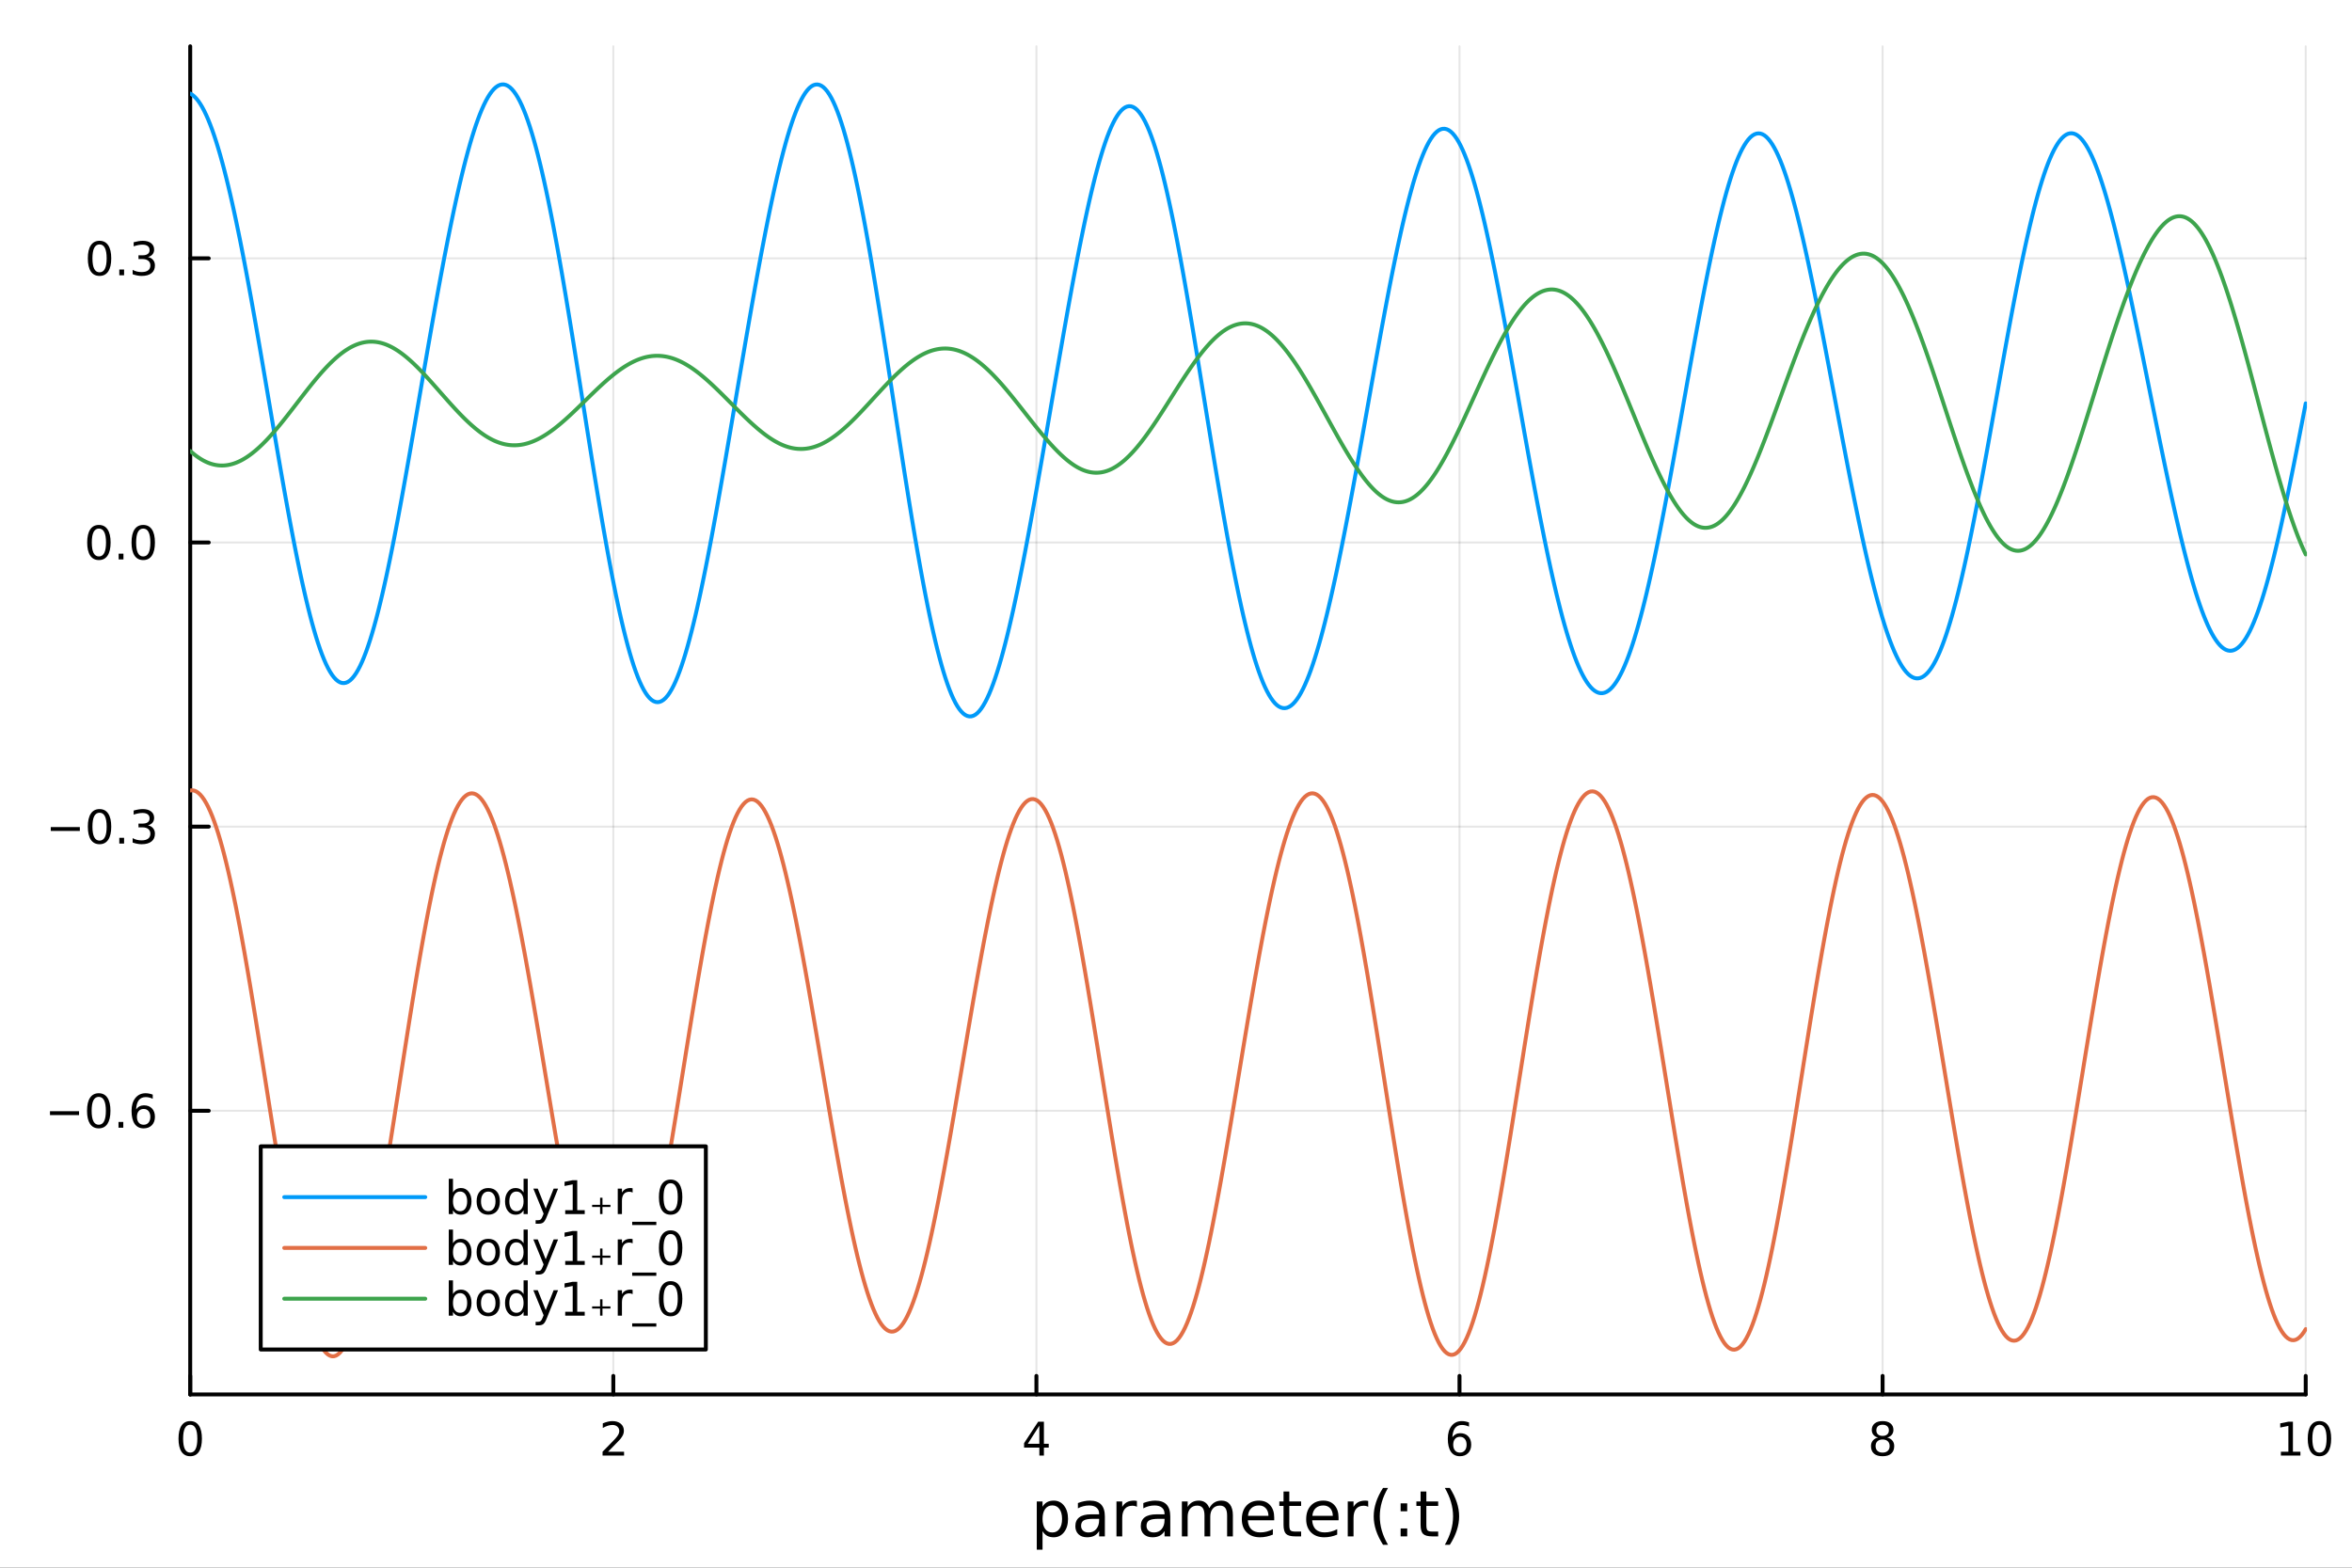 <?xml version="1.0" encoding="utf-8"?>
<svg xmlns="http://www.w3.org/2000/svg" xmlns:xlink="http://www.w3.org/1999/xlink" width="600" height="400" viewBox="0 0 2400 1600">
<rect x="0" y="0" width="2400" height="1600" fill="#333333" stroke="none"/>
<defs>
  <clipPath id="clip060">
    <rect x="0" y="0" width="2400" height="1600"/>
  </clipPath>
</defs>
<path clip-path="url(#clip060)" d="M0 1600 L2400 1600 L2400 0 L0 0  Z" fill="#ffffff" fill-rule="evenodd" fill-opacity="1"/>
<defs>
  <clipPath id="clip061">
    <rect x="480" y="0" width="1681" height="1600"/>
  </clipPath>
</defs>
<path clip-path="url(#clip060)" d="M194.098 1423.18 L2352.76 1423.18 L2352.76 47.244 L194.098 47.244  Z" fill="#ffffff" fill-rule="evenodd" fill-opacity="1"/>
<defs>
  <clipPath id="clip062">
    <rect x="194" y="47" width="2160" height="1377"/>
  </clipPath>
</defs>
<polyline clip-path="url(#clip062)" style="stroke:#000000; stroke-linecap:round; stroke-linejoin:round; stroke-width:2; stroke-opacity:0.1; fill:none" points="194.098,1423.18 194.098,47.244 "/>
<polyline clip-path="url(#clip062)" style="stroke:#000000; stroke-linecap:round; stroke-linejoin:round; stroke-width:2; stroke-opacity:0.1; fill:none" points="625.83,1423.18 625.83,47.244 "/>
<polyline clip-path="url(#clip062)" style="stroke:#000000; stroke-linecap:round; stroke-linejoin:round; stroke-width:2; stroke-opacity:0.1; fill:none" points="1057.56,1423.18 1057.56,47.244 "/>
<polyline clip-path="url(#clip062)" style="stroke:#000000; stroke-linecap:round; stroke-linejoin:round; stroke-width:2; stroke-opacity:0.1; fill:none" points="1489.29,1423.18 1489.29,47.244 "/>
<polyline clip-path="url(#clip062)" style="stroke:#000000; stroke-linecap:round; stroke-linejoin:round; stroke-width:2; stroke-opacity:0.1; fill:none" points="1921.02,1423.18 1921.02,47.244 "/>
<polyline clip-path="url(#clip062)" style="stroke:#000000; stroke-linecap:round; stroke-linejoin:round; stroke-width:2; stroke-opacity:0.1; fill:none" points="2352.76,1423.18 2352.76,47.244 "/>
<polyline clip-path="url(#clip060)" style="stroke:#000000; stroke-linecap:round; stroke-linejoin:round; stroke-width:4; stroke-opacity:1; fill:none" points="194.098,1423.18 2352.76,1423.18 "/>
<polyline clip-path="url(#clip060)" style="stroke:#000000; stroke-linecap:round; stroke-linejoin:round; stroke-width:4; stroke-opacity:1; fill:none" points="194.098,1423.18 194.098,1404.28 "/>
<polyline clip-path="url(#clip060)" style="stroke:#000000; stroke-linecap:round; stroke-linejoin:round; stroke-width:4; stroke-opacity:1; fill:none" points="625.83,1423.18 625.83,1404.28 "/>
<polyline clip-path="url(#clip060)" style="stroke:#000000; stroke-linecap:round; stroke-linejoin:round; stroke-width:4; stroke-opacity:1; fill:none" points="1057.56,1423.18 1057.56,1404.28 "/>
<polyline clip-path="url(#clip060)" style="stroke:#000000; stroke-linecap:round; stroke-linejoin:round; stroke-width:4; stroke-opacity:1; fill:none" points="1489.29,1423.18 1489.29,1404.28 "/>
<polyline clip-path="url(#clip060)" style="stroke:#000000; stroke-linecap:round; stroke-linejoin:round; stroke-width:4; stroke-opacity:1; fill:none" points="1921.02,1423.18 1921.02,1404.28 "/>
<polyline clip-path="url(#clip060)" style="stroke:#000000; stroke-linecap:round; stroke-linejoin:round; stroke-width:4; stroke-opacity:1; fill:none" points="2352.76,1423.18 2352.76,1404.28 "/>
<path clip-path="url(#clip060)" d="M194.098 1454.1 Q190.487 1454.1 188.658 1457.66 Q186.853 1461.2 186.853 1468.33 Q186.853 1475.44 188.658 1479.01 Q190.487 1482.55 194.098 1482.55 Q197.732 1482.55 199.538 1479.01 Q201.367 1475.44 201.367 1468.33 Q201.367 1461.2 199.538 1457.66 Q197.732 1454.1 194.098 1454.1 M194.098 1450.39 Q199.908 1450.39 202.964 1455 Q206.042 1459.58 206.042 1468.33 Q206.042 1477.06 202.964 1481.67 Q199.908 1486.25 194.098 1486.25 Q188.288 1486.25 185.209 1481.67 Q182.154 1477.06 182.154 1468.33 Q182.154 1459.58 185.209 1455 Q188.288 1450.39 194.098 1450.39 Z" fill="#000000" fill-rule="nonzero" fill-opacity="1" /><path clip-path="url(#clip060)" d="M620.482 1481.64 L636.802 1481.64 L636.802 1485.58 L614.857 1485.58 L614.857 1481.64 Q617.519 1478.89 622.103 1474.26 Q626.709 1469.61 627.89 1468.27 Q630.135 1465.74 631.015 1464.01 Q631.918 1462.25 631.918 1460.56 Q631.918 1457.8 629.973 1456.07 Q628.052 1454.33 624.95 1454.33 Q622.751 1454.33 620.297 1455.09 Q617.867 1455.86 615.089 1457.41 L615.089 1452.69 Q617.913 1451.55 620.367 1450.97 Q622.82 1450.39 624.857 1450.39 Q630.228 1450.39 633.422 1453.08 Q636.617 1455.77 636.617 1460.26 Q636.617 1462.39 635.806 1464.31 Q635.019 1466.2 632.913 1468.8 Q632.334 1469.47 629.232 1472.69 Q626.131 1475.88 620.482 1481.64 Z" fill="#000000" fill-rule="nonzero" fill-opacity="1" /><path clip-path="url(#clip060)" d="M1060.57 1455.09 L1048.76 1473.54 L1060.57 1473.54 L1060.57 1455.09 M1059.34 1451.02 L1065.22 1451.02 L1065.22 1473.54 L1070.15 1473.54 L1070.15 1477.43 L1065.22 1477.43 L1065.22 1485.58 L1060.57 1485.58 L1060.57 1477.43 L1044.97 1477.43 L1044.97 1472.92 L1059.34 1451.02 Z" fill="#000000" fill-rule="nonzero" fill-opacity="1" /><path clip-path="url(#clip060)" d="M1489.7 1466.44 Q1486.55 1466.44 1484.7 1468.59 Q1482.87 1470.74 1482.87 1474.49 Q1482.87 1478.22 1484.7 1480.39 Q1486.55 1482.55 1489.7 1482.55 Q1492.85 1482.55 1494.67 1480.39 Q1496.53 1478.22 1496.53 1474.49 Q1496.53 1470.74 1494.67 1468.59 Q1492.85 1466.44 1489.7 1466.44 M1498.98 1451.78 L1498.98 1456.04 Q1497.22 1455.21 1495.42 1454.77 Q1493.63 1454.33 1491.87 1454.33 Q1487.24 1454.33 1484.79 1457.45 Q1482.36 1460.58 1482.01 1466.9 Q1483.38 1464.89 1485.44 1463.82 Q1487.5 1462.73 1489.98 1462.73 Q1495.18 1462.73 1498.19 1465.9 Q1501.23 1469.05 1501.23 1474.49 Q1501.23 1479.82 1498.08 1483.03 Q1494.93 1486.25 1489.7 1486.25 Q1483.7 1486.25 1480.53 1481.67 Q1477.36 1477.06 1477.36 1468.33 Q1477.36 1460.14 1481.25 1455.28 Q1485.14 1450.39 1491.69 1450.39 Q1493.45 1450.39 1495.23 1450.74 Q1497.04 1451.09 1498.98 1451.78 Z" fill="#000000" fill-rule="nonzero" fill-opacity="1" /><path clip-path="url(#clip060)" d="M1921.02 1469.17 Q1917.69 1469.17 1915.77 1470.95 Q1913.87 1472.73 1913.87 1475.86 Q1913.87 1478.98 1915.77 1480.77 Q1917.69 1482.55 1921.02 1482.55 Q1924.36 1482.55 1926.28 1480.77 Q1928.2 1478.96 1928.2 1475.86 Q1928.2 1472.73 1926.28 1470.95 Q1924.38 1469.17 1921.02 1469.17 M1916.35 1467.18 Q1913.34 1466.44 1911.65 1464.38 Q1909.98 1462.32 1909.98 1459.35 Q1909.98 1455.21 1912.92 1452.8 Q1915.89 1450.39 1921.02 1450.39 Q1926.19 1450.39 1929.13 1452.8 Q1932.07 1455.21 1932.07 1459.35 Q1932.07 1462.32 1930.38 1464.38 Q1928.71 1466.44 1925.72 1467.18 Q1929.1 1467.96 1930.98 1470.26 Q1932.88 1472.55 1932.88 1475.86 Q1932.88 1480.88 1929.8 1483.57 Q1926.74 1486.25 1921.02 1486.25 Q1915.31 1486.25 1912.23 1483.57 Q1909.17 1480.88 1909.17 1475.86 Q1909.17 1472.55 1911.07 1470.26 Q1912.97 1467.96 1916.35 1467.18 M1914.64 1459.79 Q1914.64 1462.48 1916.3 1463.98 Q1917.99 1465.49 1921.02 1465.49 Q1924.03 1465.49 1925.72 1463.98 Q1927.44 1462.48 1927.44 1459.79 Q1927.44 1457.11 1925.72 1455.6 Q1924.03 1454.1 1921.02 1454.1 Q1917.99 1454.1 1916.3 1455.6 Q1914.64 1457.11 1914.64 1459.79 Z" fill="#000000" fill-rule="nonzero" fill-opacity="1" /><path clip-path="url(#clip060)" d="M2327.44 1481.64 L2335.08 1481.64 L2335.08 1455.28 L2326.77 1456.95 L2326.77 1452.69 L2335.04 1451.02 L2339.71 1451.02 L2339.71 1481.64 L2347.35 1481.64 L2347.35 1485.58 L2327.44 1485.58 L2327.44 1481.64 Z" fill="#000000" fill-rule="nonzero" fill-opacity="1" /><path clip-path="url(#clip060)" d="M2366.8 1454.1 Q2363.18 1454.1 2361.36 1457.66 Q2359.55 1461.2 2359.55 1468.33 Q2359.55 1475.44 2361.36 1479.01 Q2363.18 1482.55 2366.8 1482.55 Q2370.43 1482.55 2372.23 1479.01 Q2374.06 1475.44 2374.06 1468.33 Q2374.06 1461.2 2372.23 1457.66 Q2370.43 1454.1 2366.8 1454.1 M2366.8 1450.39 Q2372.61 1450.39 2375.66 1455 Q2378.74 1459.58 2378.74 1468.33 Q2378.74 1477.06 2375.66 1481.67 Q2372.61 1486.25 2366.8 1486.25 Q2360.99 1486.25 2357.91 1481.67 Q2354.85 1477.06 2354.85 1468.33 Q2354.85 1459.58 2357.91 1455 Q2360.99 1450.39 2366.8 1450.39 Z" fill="#000000" fill-rule="nonzero" fill-opacity="1" /><path clip-path="url(#clip060)" d="M1063.82 1562.7 L1063.82 1581.6 L1057.93 1581.6 L1057.93 1532.4 L1063.82 1532.4 L1063.82 1537.81 Q1065.67 1534.62 1068.47 1533.1 Q1071.3 1531.54 1075.21 1531.54 Q1081.71 1531.54 1085.75 1536.69 Q1089.82 1541.85 1089.82 1550.25 Q1089.82 1558.65 1085.75 1563.81 Q1081.71 1568.97 1075.21 1568.97 Q1071.3 1568.97 1068.47 1567.44 Q1065.67 1565.88 1063.82 1562.7 M1083.74 1550.25 Q1083.74 1543.79 1081.07 1540.13 Q1078.43 1536.44 1073.78 1536.44 Q1069.14 1536.44 1066.46 1540.13 Q1063.82 1543.79 1063.82 1550.25 Q1063.82 1556.71 1066.46 1560.4 Q1069.14 1564.07 1073.78 1564.07 Q1078.43 1564.07 1081.07 1560.4 Q1083.74 1556.71 1083.74 1550.25 Z" fill="#000000" fill-rule="nonzero" fill-opacity="1" /><path clip-path="url(#clip060)" d="M1115.73 1550.12 Q1108.63 1550.12 1105.9 1551.75 Q1103.16 1553.37 1103.16 1557.29 Q1103.16 1560.4 1105.2 1562.25 Q1107.27 1564.07 1110.8 1564.07 Q1115.67 1564.07 1118.6 1560.63 Q1121.56 1557.16 1121.56 1551.43 L1121.56 1550.12 L1115.73 1550.12 M1127.41 1547.71 L1127.41 1568.04 L1121.56 1568.04 L1121.56 1562.63 Q1119.55 1565.88 1116.56 1567.44 Q1113.57 1568.97 1109.24 1568.97 Q1103.76 1568.97 1100.52 1565.91 Q1097.3 1562.82 1097.3 1557.67 Q1097.3 1551.65 1101.31 1548.6 Q1105.36 1545.54 1113.35 1545.54 L1121.56 1545.54 L1121.56 1544.97 Q1121.56 1540.93 1118.88 1538.73 Q1116.24 1536.5 1111.44 1536.5 Q1108.38 1536.5 1105.48 1537.23 Q1102.59 1537.97 1099.91 1539.43 L1099.91 1534.02 Q1103.13 1532.78 1106.15 1532.17 Q1109.18 1531.54 1112.04 1531.54 Q1119.77 1531.54 1123.59 1535.55 Q1127.41 1539.56 1127.41 1547.71 Z" fill="#000000" fill-rule="nonzero" fill-opacity="1" /><path clip-path="url(#clip060)" d="M1160.13 1537.87 Q1159.15 1537.3 1157.97 1537.04 Q1156.82 1536.76 1155.42 1536.76 Q1150.46 1536.76 1147.78 1540 Q1145.14 1543.22 1145.14 1549.27 L1145.14 1568.04 L1139.25 1568.04 L1139.25 1532.4 L1145.14 1532.4 L1145.14 1537.93 Q1146.99 1534.69 1149.95 1533.13 Q1152.91 1531.54 1157.14 1531.54 Q1157.75 1531.54 1158.48 1531.63 Q1159.21 1531.7 1160.1 1531.85 L1160.13 1537.87 Z" fill="#000000" fill-rule="nonzero" fill-opacity="1" /><path clip-path="url(#clip060)" d="M1182.48 1550.12 Q1175.38 1550.12 1172.64 1551.75 Q1169.9 1553.37 1169.9 1557.29 Q1169.9 1560.4 1171.94 1562.25 Q1174.01 1564.07 1177.54 1564.07 Q1182.41 1564.07 1185.34 1560.63 Q1188.3 1557.16 1188.3 1551.43 L1188.3 1550.12 L1182.48 1550.12 M1194.16 1547.71 L1194.16 1568.04 L1188.3 1568.04 L1188.3 1562.63 Q1186.3 1565.88 1183.3 1567.44 Q1180.31 1568.97 1175.98 1568.97 Q1170.51 1568.97 1167.26 1565.91 Q1164.05 1562.82 1164.05 1557.67 Q1164.05 1551.65 1168.06 1548.6 Q1172.1 1545.54 1180.09 1545.54 L1188.3 1545.54 L1188.3 1544.97 Q1188.3 1540.93 1185.63 1538.73 Q1182.99 1536.5 1178.18 1536.5 Q1175.12 1536.5 1172.23 1537.23 Q1169.33 1537.97 1166.66 1539.43 L1166.66 1534.02 Q1169.87 1532.78 1172.9 1532.17 Q1175.92 1531.54 1178.78 1531.54 Q1186.52 1531.54 1190.34 1535.55 Q1194.16 1539.56 1194.16 1547.71 Z" fill="#000000" fill-rule="nonzero" fill-opacity="1" /><path clip-path="url(#clip060)" d="M1233.98 1539.24 Q1236.17 1535.29 1239.23 1533.41 Q1242.28 1531.54 1246.42 1531.54 Q1251.99 1531.54 1255.01 1535.45 Q1258.04 1539.33 1258.04 1546.53 L1258.04 1568.04 L1252.15 1568.04 L1252.15 1546.72 Q1252.15 1541.59 1250.34 1539.11 Q1248.52 1536.63 1244.8 1536.63 Q1240.25 1536.63 1237.6 1539.65 Q1234.96 1542.68 1234.96 1547.9 L1234.96 1568.04 L1229.07 1568.04 L1229.07 1546.72 Q1229.07 1541.56 1227.26 1539.11 Q1225.45 1536.63 1221.66 1536.63 Q1217.17 1536.63 1214.53 1539.68 Q1211.89 1542.71 1211.89 1547.9 L1211.89 1568.04 L1206 1568.04 L1206 1532.4 L1211.89 1532.4 L1211.89 1537.93 Q1213.89 1534.66 1216.69 1533.1 Q1219.49 1531.54 1223.34 1531.54 Q1227.23 1531.54 1229.93 1533.51 Q1232.67 1535.48 1233.98 1539.24 Z" fill="#000000" fill-rule="nonzero" fill-opacity="1" /><path clip-path="url(#clip060)" d="M1300.21 1548.76 L1300.21 1551.62 L1273.28 1551.62 Q1273.67 1557.67 1276.91 1560.85 Q1280.19 1564 1286.02 1564 Q1289.39 1564 1292.54 1563.17 Q1295.72 1562.35 1298.84 1560.69 L1298.84 1566.23 Q1295.69 1567.57 1292.38 1568.27 Q1289.07 1568.97 1285.67 1568.97 Q1277.13 1568.97 1272.14 1564 Q1267.17 1559.04 1267.17 1550.57 Q1267.17 1541.82 1271.88 1536.69 Q1276.63 1531.54 1284.65 1531.54 Q1291.84 1531.54 1296.01 1536.18 Q1300.21 1540.8 1300.21 1548.76 M1294.35 1547.04 Q1294.29 1542.23 1291.65 1539.37 Q1289.04 1536.5 1284.71 1536.5 Q1279.81 1536.5 1276.85 1539.27 Q1273.92 1542.04 1273.47 1547.07 L1294.35 1547.04 Z" fill="#000000" fill-rule="nonzero" fill-opacity="1" /><path clip-path="url(#clip060)" d="M1315.62 1522.27 L1315.62 1532.4 L1327.68 1532.4 L1327.68 1536.95 L1315.62 1536.95 L1315.62 1556.3 Q1315.62 1560.66 1316.79 1561.9 Q1318 1563.14 1321.66 1563.14 L1327.68 1563.14 L1327.68 1568.04 L1321.66 1568.04 Q1314.88 1568.04 1312.31 1565.53 Q1309.73 1562.98 1309.73 1556.3 L1309.73 1536.95 L1305.43 1536.95 L1305.43 1532.4 L1309.73 1532.4 L1309.73 1522.27 L1315.62 1522.27 Z" fill="#000000" fill-rule="nonzero" fill-opacity="1" /><path clip-path="url(#clip060)" d="M1365.87 1548.76 L1365.87 1551.62 L1338.95 1551.62 Q1339.33 1557.67 1342.57 1560.85 Q1345.85 1564 1351.68 1564 Q1355.05 1564 1358.2 1563.17 Q1361.39 1562.35 1364.5 1560.69 L1364.5 1566.23 Q1361.35 1567.57 1358.04 1568.27 Q1354.73 1568.97 1351.33 1568.97 Q1342.8 1568.97 1337.8 1564 Q1332.83 1559.04 1332.83 1550.57 Q1332.83 1541.82 1337.55 1536.69 Q1342.29 1531.54 1350.31 1531.54 Q1357.5 1531.54 1361.67 1536.18 Q1365.87 1540.8 1365.87 1548.76 M1360.02 1547.04 Q1359.95 1542.23 1357.31 1539.37 Q1354.7 1536.5 1350.37 1536.5 Q1345.47 1536.5 1342.51 1539.27 Q1339.58 1542.04 1339.14 1547.07 L1360.02 1547.04 Z" fill="#000000" fill-rule="nonzero" fill-opacity="1" /><path clip-path="url(#clip060)" d="M1396.14 1537.87 Q1395.16 1537.3 1393.98 1537.04 Q1392.83 1536.76 1391.43 1536.76 Q1386.47 1536.76 1383.79 1540 Q1381.15 1543.22 1381.15 1549.27 L1381.15 1568.04 L1375.26 1568.04 L1375.26 1532.4 L1381.15 1532.4 L1381.15 1537.93 Q1383 1534.69 1385.96 1533.13 Q1388.92 1531.54 1393.15 1531.54 Q1393.75 1531.54 1394.49 1531.63 Q1395.22 1531.7 1396.11 1531.85 L1396.14 1537.87 Z" fill="#000000" fill-rule="nonzero" fill-opacity="1" /><path clip-path="url(#clip060)" d="M1416.35 1518.58 Q1412.09 1525.9 1410.02 1533.06 Q1407.95 1540.23 1407.95 1547.58 Q1407.95 1554.93 1410.02 1562.16 Q1412.12 1569.35 1416.35 1576.64 L1411.26 1576.64 Q1406.49 1569.16 1404.1 1561.93 Q1401.74 1554.71 1401.74 1547.58 Q1401.74 1540.48 1404.1 1533.29 Q1406.45 1526.09 1411.26 1518.58 L1416.35 1518.58 Z" fill="#000000" fill-rule="nonzero" fill-opacity="1" /><path clip-path="url(#clip060)" d="M1429.21 1559.96 L1435.93 1559.96 L1435.93 1568.04 L1429.21 1568.04 L1429.21 1559.96 M1429.21 1534.34 L1435.93 1534.34 L1435.93 1542.42 L1429.21 1542.42 L1429.21 1534.34 Z" fill="#000000" fill-rule="nonzero" fill-opacity="1" /><path clip-path="url(#clip060)" d="M1455.47 1522.27 L1455.47 1532.4 L1467.53 1532.4 L1467.53 1536.95 L1455.47 1536.95 L1455.47 1556.3 Q1455.47 1560.66 1456.65 1561.9 Q1457.86 1563.14 1461.52 1563.14 L1467.53 1563.14 L1467.53 1568.04 L1461.52 1568.04 Q1454.74 1568.04 1452.16 1565.53 Q1449.58 1562.98 1449.58 1556.3 L1449.58 1536.95 L1445.29 1536.95 L1445.29 1532.4 L1449.58 1532.4 L1449.58 1522.27 L1455.47 1522.27 Z" fill="#000000" fill-rule="nonzero" fill-opacity="1" /><path clip-path="url(#clip060)" d="M1474.31 1518.58 L1479.41 1518.58 Q1484.18 1526.09 1486.53 1533.29 Q1488.92 1540.48 1488.92 1547.58 Q1488.92 1554.71 1486.53 1561.93 Q1484.18 1569.16 1479.41 1576.64 L1474.31 1576.64 Q1478.55 1569.35 1480.61 1562.16 Q1482.72 1554.93 1482.72 1547.58 Q1482.72 1540.23 1480.61 1533.06 Q1478.55 1525.9 1474.31 1518.58 Z" fill="#000000" fill-rule="nonzero" fill-opacity="1" /><polyline clip-path="url(#clip062)" style="stroke:#000000; stroke-linecap:round; stroke-linejoin:round; stroke-width:2; stroke-opacity:0.1; fill:none" points="194.098,1133.67 2352.76,1133.67 "/>
<polyline clip-path="url(#clip062)" style="stroke:#000000; stroke-linecap:round; stroke-linejoin:round; stroke-width:2; stroke-opacity:0.1; fill:none" points="194.098,843.67 2352.76,843.67 "/>
<polyline clip-path="url(#clip062)" style="stroke:#000000; stroke-linecap:round; stroke-linejoin:round; stroke-width:2; stroke-opacity:0.1; fill:none" points="194.098,553.667 2352.76,553.667 "/>
<polyline clip-path="url(#clip062)" style="stroke:#000000; stroke-linecap:round; stroke-linejoin:round; stroke-width:2; stroke-opacity:0.1; fill:none" points="194.098,263.664 2352.76,263.664 "/>
<polyline clip-path="url(#clip060)" style="stroke:#000000; stroke-linecap:round; stroke-linejoin:round; stroke-width:4; stroke-opacity:1; fill:none" points="194.098,1423.18 194.098,47.244 "/>
<polyline clip-path="url(#clip060)" style="stroke:#000000; stroke-linecap:round; stroke-linejoin:round; stroke-width:4; stroke-opacity:1; fill:none" points="194.098,1133.67 212.996,1133.67 "/>
<polyline clip-path="url(#clip060)" style="stroke:#000000; stroke-linecap:round; stroke-linejoin:round; stroke-width:4; stroke-opacity:1; fill:none" points="194.098,843.67 212.996,843.67 "/>
<polyline clip-path="url(#clip060)" style="stroke:#000000; stroke-linecap:round; stroke-linejoin:round; stroke-width:4; stroke-opacity:1; fill:none" points="194.098,553.667 212.996,553.667 "/>
<polyline clip-path="url(#clip060)" style="stroke:#000000; stroke-linecap:round; stroke-linejoin:round; stroke-width:4; stroke-opacity:1; fill:none" points="194.098,263.664 212.996,263.664 "/>
<path clip-path="url(#clip060)" d="M50.992 1134.12 L80.668 1134.12 L80.668 1138.06 L50.992 1138.06 L50.992 1134.12 Z" fill="#000000" fill-rule="nonzero" fill-opacity="1" /><path clip-path="url(#clip060)" d="M100.76 1119.47 Q97.149 1119.47 95.321 1123.04 Q93.515 1126.58 93.515 1133.71 Q93.515 1140.81 95.321 1144.38 Q97.149 1147.92 100.76 1147.92 Q104.395 1147.92 106.2 1144.38 Q108.029 1140.81 108.029 1133.71 Q108.029 1126.58 106.2 1123.04 Q104.395 1119.47 100.76 1119.47 M100.76 1115.77 Q106.571 1115.77 109.626 1120.38 Q112.705 1124.96 112.705 1133.71 Q112.705 1142.44 109.626 1147.04 Q106.571 1151.62 100.76 1151.62 Q94.95 1151.62 91.871 1147.04 Q88.816 1142.44 88.816 1133.71 Q88.816 1124.96 91.871 1120.38 Q94.95 1115.77 100.76 1115.77 Z" fill="#000000" fill-rule="nonzero" fill-opacity="1" /><path clip-path="url(#clip060)" d="M120.922 1145.07 L125.807 1145.07 L125.807 1150.95 L120.922 1150.95 L120.922 1145.07 Z" fill="#000000" fill-rule="nonzero" fill-opacity="1" /><path clip-path="url(#clip060)" d="M146.57 1131.81 Q143.422 1131.81 141.57 1133.96 Q139.742 1136.12 139.742 1139.87 Q139.742 1143.59 141.57 1145.77 Q143.422 1147.92 146.57 1147.92 Q149.718 1147.92 151.547 1145.77 Q153.399 1143.59 153.399 1139.87 Q153.399 1136.12 151.547 1133.96 Q149.718 1131.81 146.57 1131.81 M155.853 1117.16 L155.853 1121.42 Q154.093 1120.58 152.288 1120.14 Q150.505 1119.7 148.746 1119.7 Q144.117 1119.7 141.663 1122.83 Q139.232 1125.95 138.885 1132.27 Q140.251 1130.26 142.311 1129.19 Q144.371 1128.11 146.848 1128.11 Q152.056 1128.11 155.066 1131.28 Q158.098 1134.43 158.098 1139.87 Q158.098 1145.19 154.95 1148.41 Q151.802 1151.62 146.57 1151.62 Q140.575 1151.62 137.404 1147.04 Q134.232 1142.44 134.232 1133.71 Q134.232 1125.51 138.121 1120.65 Q142.01 1115.77 148.561 1115.77 Q150.32 1115.77 152.103 1116.12 Q153.908 1116.46 155.853 1117.16 Z" fill="#000000" fill-rule="nonzero" fill-opacity="1" /><path clip-path="url(#clip060)" d="M51.802 844.122 L81.478 844.122 L81.478 848.057 L51.802 848.057 L51.802 844.122 Z" fill="#000000" fill-rule="nonzero" fill-opacity="1" /><path clip-path="url(#clip060)" d="M101.571 829.469 Q97.96 829.469 96.131 833.034 Q94.325 836.575 94.325 843.705 Q94.325 850.811 96.131 854.376 Q97.96 857.918 101.571 857.918 Q105.205 857.918 107.01 854.376 Q108.839 850.811 108.839 843.705 Q108.839 836.575 107.01 833.034 Q105.205 829.469 101.571 829.469 M101.571 825.765 Q107.381 825.765 110.436 830.372 Q113.515 834.955 113.515 843.705 Q113.515 852.432 110.436 857.038 Q107.381 861.622 101.571 861.622 Q95.76 861.622 92.682 857.038 Q89.626 852.432 89.626 843.705 Q89.626 834.955 92.682 830.372 Q95.76 825.765 101.571 825.765 Z" fill="#000000" fill-rule="nonzero" fill-opacity="1" /><path clip-path="url(#clip060)" d="M121.732 855.071 L126.617 855.071 L126.617 860.95 L121.732 860.95 L121.732 855.071 Z" fill="#000000" fill-rule="nonzero" fill-opacity="1" /><path clip-path="url(#clip060)" d="M150.968 842.316 Q154.325 843.034 156.2 845.302 Q158.098 847.571 158.098 850.904 Q158.098 856.02 154.58 858.821 Q151.061 861.622 144.58 861.622 Q142.404 861.622 140.089 861.182 Q137.797 860.765 135.344 859.909 L135.344 855.395 Q137.288 856.529 139.603 857.108 Q141.918 857.686 144.441 857.686 Q148.839 857.686 151.13 855.95 Q153.445 854.214 153.445 850.904 Q153.445 847.848 151.293 846.136 Q149.163 844.399 145.343 844.399 L141.316 844.399 L141.316 840.557 L145.529 840.557 Q148.978 840.557 150.806 839.191 Q152.635 837.802 152.635 835.21 Q152.635 832.548 150.737 831.136 Q148.862 829.7 145.343 829.7 Q143.422 829.7 141.223 830.117 Q139.024 830.534 136.385 831.413 L136.385 827.247 Q139.047 826.506 141.362 826.136 Q143.7 825.765 145.76 825.765 Q151.084 825.765 154.186 828.196 Q157.288 830.603 157.288 834.724 Q157.288 837.594 155.644 839.585 Q154.001 841.552 150.968 842.316 Z" fill="#000000" fill-rule="nonzero" fill-opacity="1" /><path clip-path="url(#clip060)" d="M100.922 539.466 Q97.311 539.466 95.483 543.03 Q93.677 546.572 93.677 553.702 Q93.677 560.808 95.483 564.373 Q97.311 567.915 100.922 567.915 Q104.557 567.915 106.362 564.373 Q108.191 560.808 108.191 553.702 Q108.191 546.572 106.362 543.03 Q104.557 539.466 100.922 539.466 M100.922 535.762 Q106.733 535.762 109.788 540.368 Q112.867 544.952 112.867 553.702 Q112.867 562.428 109.788 567.035 Q106.733 571.618 100.922 571.618 Q95.112 571.618 92.034 567.035 Q88.978 562.428 88.978 553.702 Q88.978 544.952 92.034 540.368 Q95.112 535.762 100.922 535.762 Z" fill="#000000" fill-rule="nonzero" fill-opacity="1" /><path clip-path="url(#clip060)" d="M121.084 565.067 L125.969 565.067 L125.969 570.947 L121.084 570.947 L121.084 565.067 Z" fill="#000000" fill-rule="nonzero" fill-opacity="1" /><path clip-path="url(#clip060)" d="M146.154 539.466 Q142.543 539.466 140.714 543.03 Q138.908 546.572 138.908 553.702 Q138.908 560.808 140.714 564.373 Q142.543 567.915 146.154 567.915 Q149.788 567.915 151.593 564.373 Q153.422 560.808 153.422 553.702 Q153.422 546.572 151.593 543.03 Q149.788 539.466 146.154 539.466 M146.154 535.762 Q151.964 535.762 155.019 540.368 Q158.098 544.952 158.098 553.702 Q158.098 562.428 155.019 567.035 Q151.964 571.618 146.154 571.618 Q140.343 571.618 137.265 567.035 Q134.209 562.428 134.209 553.702 Q134.209 544.952 137.265 540.368 Q140.343 535.762 146.154 535.762 Z" fill="#000000" fill-rule="nonzero" fill-opacity="1" /><path clip-path="url(#clip060)" d="M101.571 249.462 Q97.96 249.462 96.131 253.027 Q94.325 256.569 94.325 263.698 Q94.325 270.805 96.131 274.37 Q97.96 277.911 101.571 277.911 Q105.205 277.911 107.01 274.37 Q108.839 270.805 108.839 263.698 Q108.839 256.569 107.01 253.027 Q105.205 249.462 101.571 249.462 M101.571 245.759 Q107.381 245.759 110.436 250.365 Q113.515 254.948 113.515 263.698 Q113.515 272.425 110.436 277.032 Q107.381 281.615 101.571 281.615 Q95.76 281.615 92.682 277.032 Q89.626 272.425 89.626 263.698 Q89.626 254.948 92.682 250.365 Q95.76 245.759 101.571 245.759 Z" fill="#000000" fill-rule="nonzero" fill-opacity="1" /><path clip-path="url(#clip060)" d="M121.732 275.064 L126.617 275.064 L126.617 280.944 L121.732 280.944 L121.732 275.064 Z" fill="#000000" fill-rule="nonzero" fill-opacity="1" /><path clip-path="url(#clip060)" d="M150.968 262.309 Q154.325 263.027 156.2 265.296 Q158.098 267.564 158.098 270.897 Q158.098 276.013 154.58 278.814 Q151.061 281.615 144.58 281.615 Q142.404 281.615 140.089 281.175 Q137.797 280.758 135.344 279.902 L135.344 275.388 Q137.288 276.522 139.603 277.101 Q141.918 277.68 144.441 277.68 Q148.839 277.68 151.13 275.944 Q153.445 274.208 153.445 270.897 Q153.445 267.842 151.293 266.129 Q149.163 264.393 145.343 264.393 L141.316 264.393 L141.316 260.55 L145.529 260.55 Q148.978 260.55 150.806 259.184 Q152.635 257.796 152.635 255.203 Q152.635 252.541 150.737 251.129 Q148.862 249.694 145.343 249.694 Q143.422 249.694 141.223 250.11 Q139.024 250.527 136.385 251.407 L136.385 247.24 Q139.047 246.499 141.362 246.129 Q143.7 245.759 145.76 245.759 Q151.084 245.759 154.186 248.189 Q157.288 250.597 157.288 254.717 Q157.288 257.587 155.644 259.578 Q154.001 261.546 150.968 262.309 Z" fill="#000000" fill-rule="nonzero" fill-opacity="1" /><polyline clip-path="url(#clip062)" style="stroke:#009af9; stroke-linecap:round; stroke-linejoin:round; stroke-width:4; stroke-opacity:1; fill:none" points="194.098,95.49 196.136,96.697 198.175,98.348 200.213,100.438 202.252,102.964 204.29,105.924 206.328,109.313 208.367,113.126 210.405,117.357 212.444,122.001 214.482,127.051 216.52,132.5 218.559,138.342 220.597,144.566 222.636,151.165 224.674,158.131 226.712,165.453 228.751,173.123 230.789,181.129 232.827,189.461 234.866,198.108 236.904,207.058 238.943,216.301 240.981,225.824 243.019,235.614 245.058,245.658 247.096,255.942 249.135,266.453 251.173,277.177 253.211,288.099 255.25,299.205 257.288,310.478 259.327,321.903 261.365,333.461 263.403,345.137 265.442,356.915 267.48,368.775 269.519,380.701 271.557,392.673 273.595,404.672 275.634,416.679 277.672,428.674 279.711,440.639 281.749,452.554 283.787,464.398 285.826,476.151 287.864,487.794 289.902,499.306 291.941,510.667 293.979,521.857 296.018,532.856 298.056,543.644 300.094,554.203 302.133,564.513 304.171,574.556 306.21,584.314 308.248,593.769 310.286,602.903 312.325,611.697 314.363,620.135 316.402,628.201 318.44,635.885 320.478,643.168 322.517,650.039 324.555,656.484 326.594,662.493 328.632,668.053 330.67,673.151 332.709,677.776 334.747,681.918 336.786,685.58 338.824,688.747 340.862,691.417 342.901,693.584 344.939,695.246 346.977,696.399 349.016,697.038 351.054,697.16 353.093,696.761 355.131,695.859 357.169,694.446 359.208,692.525 361.246,690.104 363.285,687.187 365.323,683.78 367.361,679.888 369.4,675.515 371.438,670.669 373.477,665.368 375.515,659.62 377.553,653.436 379.592,646.829 381.63,639.811 383.669,632.397 385.707,624.6 387.745,616.431 389.784,607.906 391.822,599.04 393.861,589.858 395.899,580.372 397.937,570.601 399.976,560.561 402.014,550.272 404.052,539.751 406.091,529.015 408.129,518.084 410.168,506.974 412.206,495.704 414.244,484.298 416.283,472.775 418.321,461.151 420.36,449.444 422.398,437.673 424.436,425.856 426.475,414.011 428.513,402.154 430.552,390.305 432.59,378.481 434.628,366.698 436.667,354.969 438.705,343.31 440.744,331.736 442.782,320.265 444.82,308.911 446.859,297.692 448.897,286.622 450.936,275.718 452.974,264.996 455.012,254.46 457.051,244.112 459.089,233.979 461.127,224.073 463.166,214.408 465.204,204.998 467.243,195.857 469.281,186.998 471.319,178.435 473.358,170.181 475.396,162.248 477.435,154.642 479.473,147.382 481.511,140.479 483.55,133.942 485.588,127.782 487.627,122.01 489.665,116.636 491.703,111.671 493.742,107.126 495.78,103.009 497.819,99.323 499.857,96.079 501.895,93.284 503.934,90.941 505.972,89.056 508.011,87.633 510.049,86.677 512.087,86.193 514.126,86.186 516.164,86.66 518.202,87.616 520.241,89.041 522.279,90.947 524.318,93.33 526.356,96.188 528.394,99.517 530.433,103.313 532.471,107.572 534.51,112.293 536.548,117.471 538.586,123.102 540.625,129.184 542.663,135.702 544.702,142.642 546.74,150.003 548.778,157.774 550.817,165.94 552.855,174.491 554.894,183.414 556.932,192.696 558.97,202.326 561.009,212.29 563.047,222.576 565.086,233.172 567.124,244.054 569.162,255.206 571.201,266.614 573.239,278.258 575.277,290.118 577.316,302.174 579.354,314.407 581.393,326.797 583.431,339.324 585.469,351.969 587.508,364.712 589.546,377.534 591.585,390.408 593.623,403.314 595.661,416.23 597.7,429.133 599.738,442 601.777,454.81 603.815,467.54 605.853,480.167 607.892,492.668 609.93,505.022 611.969,517.205 614.007,529.196 616.045,540.977 618.084,552.53 620.122,563.829 622.161,574.854 624.199,585.587 626.237,596.011 628.276,606.105 630.314,615.853 632.352,625.236 634.391,634.234 636.429,642.831 638.468,651.007 640.506,658.743 642.544,666.054 644.583,672.91 646.621,679.298 648.66,685.209 650.698,690.636 652.736,695.571 654.775,700.006 656.813,703.932 658.852,707.341 660.89,710.226 662.928,712.577 664.967,714.388 667.005,715.663 669.044,716.423 671.082,716.649 673.12,716.343 675.159,715.511 677.197,714.157 679.235,712.287 681.274,709.905 683.312,707.015 685.351,703.622 687.389,699.731 689.427,695.347 691.466,690.474 693.504,685.147 695.543,679.371 697.581,673.154 699.619,666.51 701.658,659.453 703.696,651.999 705.735,644.161 707.773,635.954 709.811,627.394 711.85,618.494 713.888,609.269 715.927,599.734 717.965,589.906 720.003,579.82 722.042,569.485 724.08,558.919 726.119,548.138 728.157,537.16 730.195,526.002 732.234,514.683 734.272,503.218 736.31,491.626 738.349,479.924 740.387,468.131 742.426,456.265 744.464,444.339 746.502,432.368 748.541,420.368 750.579,408.355 752.618,396.345 754.656,384.353 756.694,372.395 758.733,360.478 760.771,348.612 762.81,336.815 764.848,325.102 766.886,313.49 768.925,301.995 770.963,290.631 773.002,279.414 775.04,268.361 777.078,257.478 779.117,246.788 781.155,236.308 783.194,226.054 785.232,216.041 787.27,206.285 789.309,196.802 791.347,187.607 793.385,178.718 795.424,170.154 797.462,161.929 799.501,154.056 801.539,146.549 803.577,139.422 805.616,132.69 807.654,126.367 809.693,120.467 811.731,115 813.769,109.976 815.808,105.41 817.846,101.308 819.885,97.68 821.923,94.534 823.961,91.878 826,89.72 828.038,88.068 830.077,86.931 832.115,86.316 834.153,86.216 836.192,86.635 838.23,87.58 840.269,89.048 842.307,91.038 844.345,93.549 846.384,96.578 848.422,100.126 850.46,104.19 852.499,108.769 854.537,113.862 856.576,119.437 858.614,125.505 860.652,132.053 862.691,139.069 864.729,146.542 866.768,154.46 868.806,162.809 870.844,171.578 872.883,180.755 874.921,190.328 876.96,200.284 878.998,210.608 881.036,221.262 883.075,232.244 885.113,243.532 887.152,255.107 889.19,266.946 891.228,279.03 893.267,291.337 895.305,303.848 897.344,316.541 899.382,329.396 901.42,342.391 903.459,355.506 905.497,368.711 907.535,381.986 909.574,395.307 911.612,408.651 913.651,421.995 915.689,435.315 917.727,448.588 919.766,461.789 921.804,474.896 923.843,487.885 925.881,500.732 927.919,513.414 929.958,525.918 931.996,538.221 934.035,550.296 936.073,562.125 938.111,573.689 940.15,584.968 942.188,595.942 944.227,606.594 946.265,616.904 948.303,626.851 950.342,636.418 952.38,645.586 954.419,654.34 956.457,662.693 958.495,670.608 960.534,678.077 962.572,685.09 964.61,691.639 966.649,697.713 968.687,703.305 970.726,708.404 972.764,713.001 974.802,717.088 976.841,720.655 978.879,723.692 980.918,726.223 982.956,728.24 984.994,729.734 987.033,730.709 989.071,731.166 991.11,731.108 993.148,730.537 995.186,729.455 997.225,727.864 999.263,725.766 1001.3,723.165 1003.34,720.077 1005.38,716.515 1007.42,712.482 1009.46,707.987 1011.49,703.043 1013.53,697.659 1015.57,691.848 1017.61,685.621 1019.65,678.988 1021.69,671.961 1023.72,664.552 1025.76,656.776 1027.8,648.658 1029.84,640.207 1031.88,631.44 1033.92,622.371 1035.95,613.015 1037.99,603.389 1040.03,593.508 1042.07,583.387 1044.11,573.041 1046.15,562.486 1048.18,551.738 1050.22,540.819 1052.26,529.744 1054.3,518.525 1056.34,507.178 1058.38,495.716 1060.41,484.155 1062.45,472.511 1064.49,460.797 1066.53,449.024 1068.57,437.205 1070.61,425.354 1072.65,413.488 1074.68,401.621 1076.72,389.769 1078.76,377.948 1080.8,366.173 1082.84,354.452 1084.88,342.805 1086.91,331.251 1088.95,319.805 1090.99,308.484 1093.03,297.304 1095.07,286.282 1097.11,275.435 1099.14,264.784 1101.18,254.348 1103.22,244.143 1105.26,234.185 1107.3,224.491 1109.34,215.08 1111.37,205.966 1113.41,197.169 1115.45,188.704 1117.49,180.586 1119.53,172.833 1121.57,165.458 1123.61,158.475 1125.64,151.896 1127.68,145.736 1129.72,140.007 1131.76,134.722 1133.8,129.896 1135.84,125.541 1137.87,121.656 1139.91,118.255 1141.95,115.347 1143.99,112.936 1146.03,111.027 1148.07,109.626 1150.1,108.737 1152.14,108.365 1154.18,108.514 1156.22,109.191 1158.26,110.393 1160.3,112.105 1162.33,114.338 1164.37,117.085 1166.41,120.342 1168.45,124.101 1170.49,128.357 1172.53,133.104 1174.56,138.336 1176.6,144.046 1178.64,150.228 1180.68,156.878 1182.72,163.97 1184.76,171.487 1186.8,179.425 1188.83,187.767 1190.87,196.498 1192.91,205.6 1194.95,215.059 1196.99,224.857 1199.03,234.978 1201.06,245.406 1203.1,256.125 1205.14,267.119 1207.18,278.359 1209.22,289.824 1211.26,301.496 1213.29,313.354 1215.33,325.378 1217.37,337.544 1219.41,349.833 1221.45,362.222 1223.49,374.689 1225.52,387.214 1227.56,399.774 1229.6,412.349 1231.64,424.918 1233.68,437.457 1235.72,449.946 1237.76,462.363 1239.79,474.688 1241.83,486.901 1243.87,498.981 1245.91,510.909 1247.95,522.664 1249.99,534.225 1252.02,545.574 1254.06,556.688 1256.1,567.549 1258.14,578.165 1260.18,588.501 1262.22,598.542 1264.25,608.276 1266.29,617.689 1268.33,626.768 1270.37,635.498 1272.41,643.867 1274.45,651.861 1276.48,659.466 1278.52,666.669 1280.56,673.456 1282.6,679.828 1284.64,685.797 1286.68,691.336 1288.71,696.44 1290.75,701.105 1292.79,705.327 1294.83,709.101 1296.87,712.422 1298.91,715.287 1300.95,717.692 1302.98,719.631 1305.02,721.1 1307.06,722.095 1309.1,722.639 1311.14,722.729 1313.18,722.359 1315.21,721.533 1317.25,720.256 1319.29,718.533 1321.33,716.367 1323.37,713.765 1325.41,710.73 1327.44,707.266 1329.48,703.38 1331.52,699.074 1333.56,694.355 1335.6,689.252 1337.64,683.763 1339.67,677.897 1341.71,671.664 1343.75,665.076 1345.79,658.143 1347.83,650.876 1349.87,643.284 1351.91,635.378 1353.94,627.17 1355.98,618.669 1358.02,609.895 1360.06,600.861 1362.1,591.576 1364.14,582.052 1366.17,572.303 1368.21,562.342 1370.25,552.183 1372.29,541.839 1374.33,531.323 1376.37,520.649 1378.4,509.829 1380.44,498.871 1382.48,487.793 1384.52,476.609 1386.56,465.336 1388.6,453.99 1390.63,442.587 1392.67,431.143 1394.71,419.673 1396.75,408.194 1398.79,396.72 1400.83,385.268 1402.86,373.857 1404.9,362.505 1406.94,351.23 1408.98,340.05 1411.02,328.983 1413.06,318.047 1415.1,307.259 1417.13,296.638 1419.17,286.201 1421.21,275.969 1423.25,265.961 1425.29,256.192 1427.33,246.679 1429.36,237.439 1431.4,228.489 1433.44,219.844 1435.48,211.522 1437.52,203.539 1439.56,195.912 1441.59,188.656 1443.63,181.775 1445.67,175.291 1447.71,169.215 1449.75,163.556 1451.79,158.324 1453.82,153.53 1455.86,149.182 1457.9,145.291 1459.94,141.867 1461.98,138.919 1464.02,136.457 1466.06,134.477 1468.09,132.977 1470.13,131.969 1472.17,131.454 1474.21,131.429 1476.25,131.895 1478.29,132.85 1480.32,134.294 1482.36,136.225 1484.4,138.644 1486.44,141.549 1488.48,144.939 1490.52,148.8 1492.55,153.11 1494.59,157.875 1496.63,163.085 1498.67,168.726 1500.71,174.788 1502.75,181.259 1504.78,188.127 1506.82,195.381 1508.86,203.009 1510.9,210.999 1512.94,219.34 1514.98,228.014 1517.01,236.99 1519.05,246.262 1521.09,255.811 1523.13,265.62 1525.17,275.67 1527.21,285.943 1529.25,296.42 1531.28,307.084 1533.32,317.917 1535.36,328.899 1537.4,340.013 1539.44,351.241 1541.48,362.559 1543.51,373.946 1545.55,385.386 1547.59,396.859 1549.63,408.346 1551.67,419.831 1553.71,431.294 1555.74,442.717 1557.78,454.081 1559.82,465.369 1561.86,476.561 1563.9,487.64 1565.94,498.589 1567.97,509.405 1570.01,520.065 1572.05,530.555 1574.09,540.86 1576.13,550.966 1578.17,560.857 1580.21,570.52 1582.24,579.94 1584.28,589.102 1586.32,597.992 1588.36,606.595 1590.4,614.897 1592.44,622.907 1594.47,630.622 1596.51,638.017 1598.55,645.082 1600.59,651.808 1602.63,658.187 1604.67,664.21 1606.7,669.867 1608.74,675.151 1610.78,680.051 1612.82,684.56 1614.86,688.685 1616.9,692.412 1618.93,695.736 1620.97,698.654 1623.01,701.162 1625.05,703.257 1627.09,704.936 1629.13,706.195 1631.16,707.03 1633.2,707.438 1635.24,707.422 1637.28,706.988 1639.32,706.131 1641.36,704.853 1643.4,703.156 1645.43,701.043 1647.47,698.517 1649.51,695.58 1651.55,692.235 1653.59,688.484 1655.63,684.33 1657.66,679.775 1659.7,674.842 1661.74,669.526 1663.78,663.833 1665.82,657.773 1667.86,651.354 1669.89,644.585 1671.93,637.475 1673.97,630.032 1676.01,622.265 1678.05,614.183 1680.09,605.795 1682.12,597.112 1684.16,588.15 1686.2,578.915 1688.24,569.422 1690.28,559.687 1692.32,549.723 1694.36,539.547 1696.39,529.172 1698.43,518.614 1700.47,507.887 1702.51,497.006 1704.55,485.985 1706.59,474.843 1708.62,463.596 1710.66,452.264 1712.7,440.865 1714.74,429.418 1716.78,417.941 1718.82,406.454 1720.85,394.976 1722.89,383.525 1724.93,372.121 1726.97,360.783 1729.01,349.528 1731.05,338.377 1733.08,327.351 1735.12,316.469 1737.16,305.749 1739.2,295.21 1741.24,284.87 1743.28,274.748 1745.31,264.861 1747.35,255.228 1749.39,245.868 1751.43,236.798 1753.47,228.037 1755.51,219.602 1757.55,211.491 1759.58,203.734 1761.62,196.343 1763.66,189.328 1765.7,182.701 1767.74,176.475 1769.78,170.659 1771.81,165.266 1773.85,160.307 1775.89,155.793 1777.93,151.737 1779.97,148.149 1782.01,145.011 1784.04,142.34 1786.08,140.144 1788.12,138.423 1790.16,137.177 1792.2,136.408 1794.24,136.115 1796.27,136.298 1798.31,136.959 1800.35,138.098 1802.39,139.714 1804.43,141.809 1806.47,144.382 1808.51,147.391 1810.54,150.854 1812.58,154.762 1814.62,159.103 1816.66,163.868 1818.7,169.045 1820.74,174.624 1822.77,180.595 1824.81,186.947 1826.85,193.669 1828.89,200.75 1830.93,208.181 1832.97,215.946 1835,224.011 1837.04,232.371 1839.08,241.012 1841.12,249.915 1843.16,259.065 1845.2,268.445 1847.23,278.038 1849.27,287.828 1851.31,297.799 1853.35,307.933 1855.39,318.214 1857.43,328.625 1859.46,339.151 1861.5,349.767 1863.54,360.458 1865.58,371.209 1867.62,382.005 1869.66,392.828 1871.7,403.664 1873.73,414.495 1875.77,425.306 1877.81,436.081 1879.85,446.804 1881.89,457.458 1883.93,468.039 1885.96,478.533 1888,488.924 1890.04,499.197 1892.08,509.337 1894.12,519.331 1896.16,529.164 1898.19,538.821 1900.23,548.289 1902.27,557.552 1904.31,566.597 1906.35,575.425 1908.39,584.023 1910.42,592.37 1912.46,600.456 1914.5,608.27 1916.54,615.801 1918.58,623.036 1920.62,629.966 1922.66,636.579 1924.69,642.863 1926.73,648.807 1928.77,654.407 1930.81,659.654 1932.85,664.538 1934.89,669.051 1936.92,673.186 1938.96,676.937 1941,680.295 1943.04,683.255 1945.08,685.808 1947.12,687.948 1949.15,689.668 1951.19,690.973 1953.23,691.856 1955.27,692.311 1957.31,692.336 1959.35,691.933 1961.38,691.1 1963.42,689.837 1965.46,688.145 1967.5,686.023 1969.54,683.47 1971.58,680.488 1973.61,677.075 1975.65,673.231 1977.69,668.98 1979.73,664.313 1981.77,659.236 1983.81,653.758 1985.85,647.888 1987.88,641.635 1989.92,635.008 1991.96,628.016 1994,620.667 1996.04,612.97 1998.08,604.935 2000.11,596.569 2002.15,587.887 2004.19,578.916 2006.23,569.66 2008.27,560.133 2010.31,550.354 2012.34,540.339 2014.38,530.105 2016.42,519.669 2018.46,509.048 2020.5,498.259 2022.54,487.319 2024.57,476.245 2026.61,465.053 2028.65,453.762 2030.69,442.401 2032.73,430.984 2034.77,419.531 2036.81,408.062 2038.84,396.598 2040.88,385.159 2042.92,373.764 2044.96,362.435 2047,351.19 2049.04,340.051 2051.07,329.038 2053.11,318.169 2055.15,307.458 2057.19,296.929 2059.23,286.599 2061.27,276.488 2063.3,266.611 2065.34,256.988 2067.38,247.635 2069.42,238.571 2071.46,229.813 2073.5,221.37 2075.53,213.258 2077.57,205.491 2079.61,198.083 2081.65,191.045 2083.69,184.389 2085.73,178.126 2087.76,172.269 2089.8,166.829 2091.84,161.817 2093.88,157.226 2095.92,153.074 2097.96,149.366 2100,146.103 2102.03,143.289 2104.07,140.928 2106.11,139.022 2108.15,137.575 2110.19,136.589 2112.23,136.069 2114.26,136.017 2116.3,136.405 2118.34,137.25 2120.38,138.544 2122.42,140.281 2124.46,142.454 2126.49,145.057 2128.53,148.083 2130.57,151.525 2132.61,155.377 2134.65,159.633 2136.69,164.285 2138.72,169.327 2140.76,174.724 2142.8,180.478 2144.84,186.577 2146.88,193.006 2148.92,199.754 2150.96,206.805 2152.99,214.147 2155.03,221.768 2157.07,229.652 2159.11,237.787 2161.15,246.16 2163.19,254.758 2165.22,263.552 2167.26,272.534 2169.3,281.69 2171.34,291.005 2173.38,300.466 2175.42,310.057 2177.45,319.766 2179.49,329.577 2181.53,339.476 2183.57,349.449 2185.61,359.483 2187.65,369.565 2189.68,379.685 2191.72,389.829 2193.76,399.983 2195.8,410.131 2197.84,420.259 2199.88,430.353 2201.91,440.399 2203.95,450.382 2205.99,460.288 2208.03,470.114 2210.07,479.85 2212.11,489.472 2214.15,498.969 2216.18,508.325 2218.22,517.53 2220.26,526.568 2222.3,535.427 2224.34,544.094 2226.38,552.555 2228.41,560.797 2230.45,568.805 2232.49,576.568 2234.53,584.074 2236.57,591.312 2238.61,598.269 2240.64,604.935 2242.68,611.298 2244.72,617.345 2246.76,623.066 2248.8,628.448 2250.84,633.483 2252.87,638.17 2254.91,642.491 2256.95,646.44 2258.99,650.009 2261.03,653.194 2263.07,655.987 2265.11,658.382 2267.14,660.373 2269.18,661.953 2271.22,663.117 2273.26,663.857 2275.3,664.173 2277.34,664.072 2279.37,663.544 2281.41,662.589 2283.45,661.211 2285.49,659.412 2287.53,657.192 2289.57,654.555 2291.6,651.502 2293.64,648.035 2295.68,644.156 2297.72,639.868 2299.76,635.18 2301.8,630.113 2303.83,624.662 2305.87,618.839 2307.91,612.654 2309.95,606.119 2311.99,599.245 2314.03,592.042 2316.06,584.523 2318.1,576.697 2320.14,568.575 2322.18,560.17 2324.22,551.499 2326.26,542.585 2328.3,533.437 2330.33,524.072 2332.37,514.508 2334.41,504.76 2336.45,494.848 2338.49,484.789 2340.53,474.599 2342.56,464.296 2344.6,453.899 2346.64,443.423 2348.68,432.887 2350.72,422.313 2352.76,411.718 "/>
<polyline clip-path="url(#clip062)" style="stroke:#e26f46; stroke-linecap:round; stroke-linejoin:round; stroke-width:4; stroke-opacity:1; fill:none" points="194.098,806.79 196.136,806.593 198.175,806.914 200.213,807.754 202.252,809.112 204.29,810.986 206.328,813.374 208.367,816.274 210.405,819.681 212.444,823.592 214.482,828 216.52,832.901 218.559,838.288 220.597,844.153 222.636,850.488 224.674,857.284 226.712,864.531 228.751,872.219 230.789,880.337 232.827,888.872 234.866,897.811 236.904,907.14 238.943,916.844 240.981,926.907 243.019,937.314 245.058,948.046 247.096,959.083 249.135,970.406 251.173,981.997 253.211,993.833 255.25,1005.89 257.288,1018.15 259.327,1030.59 261.365,1043.18 263.403,1055.9 265.442,1068.72 267.48,1081.62 269.519,1094.56 271.557,1107.53 273.595,1120.5 275.634,1133.44 277.672,1146.32 279.711,1159.11 281.749,1171.79 283.787,1184.33 285.826,1196.7 287.864,1208.88 289.902,1220.84 291.941,1232.56 293.979,1244 296.018,1255.14 298.056,1265.96 300.094,1276.43 302.133,1286.53 304.171,1296.25 306.21,1305.55 308.248,1314.41 310.286,1322.82 312.325,1330.76 314.363,1338.2 316.402,1345.13 318.44,1351.54 320.478,1357.41 322.517,1362.73 324.555,1367.49 326.594,1371.68 328.632,1375.28 330.67,1378.29 332.709,1380.69 334.747,1382.48 336.786,1383.67 338.824,1384.24 340.862,1384.2 342.901,1383.54 344.939,1382.28 346.977,1380.41 349.016,1377.92 351.054,1374.83 353.093,1371.14 355.131,1366.87 357.169,1362.02 359.208,1356.6 361.246,1350.62 363.285,1344.11 365.323,1337.07 367.361,1329.52 369.4,1321.46 371.438,1312.92 373.477,1303.93 375.515,1294.5 377.553,1284.64 379.592,1274.39 381.63,1263.77 383.669,1252.8 385.707,1241.5 387.745,1229.91 389.784,1218.03 391.822,1205.89 393.861,1193.54 395.899,1180.99 397.937,1168.27 399.976,1155.42 402.014,1142.45 404.052,1129.39 406.091,1116.28 408.129,1103.15 410.168,1090.01 412.206,1076.91 414.244,1063.86 416.283,1050.9 418.321,1038.05 420.36,1025.34 422.398,1012.79 424.436,1000.44 426.475,988.307 428.513,976.415 430.552,964.792 432.59,953.463 434.628,942.444 436.667,931.759 438.705,921.43 440.744,911.473 442.782,901.903 444.82,892.738 446.859,883.993 448.897,875.685 450.936,867.829 452.974,860.442 455.012,853.531 457.051,847.097 459.089,841.152 461.127,835.703 463.166,830.756 465.204,826.319 467.243,822.396 469.281,818.995 471.319,816.122 473.358,813.783 475.396,811.976 477.435,810.678 479.473,809.907 481.511,809.662 483.55,809.94 485.588,810.737 487.627,812.053 489.665,813.883 491.703,816.225 493.742,819.077 495.78,822.435 497.819,826.281 499.857,830.617 501.895,835.434 503.934,840.72 505.972,846.467 508.011,852.662 510.049,859.297 512.087,866.359 514.126,873.84 516.164,881.727 518.202,890.009 520.241,898.664 522.279,907.686 524.318,917.055 526.356,926.754 528.394,936.764 530.433,947.067 532.471,957.645 534.51,968.479 536.548,979.551 538.586,990.842 540.625,1002.34 542.663,1014.01 544.702,1025.84 546.74,1037.81 548.778,1049.89 550.817,1062.06 552.855,1074.3 554.894,1086.59 556.932,1098.89 558.97,1111.18 561.009,1123.45 563.047,1135.66 565.086,1147.81 567.124,1159.85 569.162,1171.77 571.201,1183.55 573.239,1195.16 575.277,1206.57 577.316,1217.77 579.354,1228.72 581.393,1239.41 583.431,1249.82 585.469,1259.92 587.508,1269.68 589.546,1279.09 591.585,1288.14 593.623,1296.79 595.661,1305.04 597.7,1312.87 599.738,1320.26 601.777,1327.19 603.815,1333.64 605.853,1339.62 607.892,1345.09 609.93,1350.04 611.969,1354.46 614.007,1358.34 616.045,1361.67 618.084,1364.46 620.122,1366.68 622.161,1368.34 624.199,1369.44 626.237,1369.97 628.276,1369.92 630.314,1369.31 632.352,1368.12 634.391,1366.36 636.429,1364.02 638.468,1361.11 640.506,1357.61 642.544,1353.59 644.583,1349.01 646.621,1343.9 648.66,1338.26 650.698,1332.11 652.736,1325.46 654.775,1318.32 656.813,1310.71 658.852,1302.65 660.89,1294.14 662.928,1285.2 664.967,1275.85 667.005,1266.1 669.044,1256 671.082,1245.54 673.12,1234.77 675.159,1223.69 677.197,1212.34 679.235,1200.74 681.274,1188.92 683.312,1176.89 685.351,1164.69 687.389,1152.33 689.427,1139.85 691.466,1127.26 693.504,1114.6 695.543,1101.9 697.581,1089.17 699.619,1076.45 701.658,1063.77 703.696,1051.15 705.735,1038.62 707.773,1026.2 709.811,1013.93 711.85,1001.83 713.888,989.924 715.927,978.243 717.965,966.808 720.003,955.626 722.042,944.737 724.08,934.162 726.119,923.921 728.157,914.036 730.195,904.527 732.234,895.415 734.272,886.722 736.31,878.468 738.349,870.675 740.387,863.354 742.426,856.506 744.464,850.16 746.502,844.324 748.541,839.009 750.579,834.223 752.618,829.975 754.656,826.275 756.694,823.132 758.733,820.552 760.771,818.534 762.81,817.08 764.848,816.187 766.886,815.857 768.925,816.087 770.963,816.877 773.002,818.227 775.04,820.136 777.078,822.577 779.117,825.553 781.155,829.056 783.194,833.078 785.232,837.608 787.27,842.636 789.309,848.152 791.347,854.147 793.385,860.61 795.424,867.521 797.462,874.87 799.501,882.642 801.539,890.819 803.577,899.384 805.616,908.322 807.654,917.615 809.693,927.247 811.731,937.198 813.769,947.448 815.808,957.978 817.846,968.766 819.885,979.789 821.923,991.025 823.961,1002.45 826,1014.05 828.038,1025.79 830.077,1037.65 832.115,1049.62 834.153,1061.67 836.192,1073.76 838.23,1085.89 840.269,1098.02 842.307,1110.13 844.345,1122.19 846.384,1134.19 848.422,1146.09 850.46,1157.88 852.499,1169.52 854.537,1181 856.576,1192.29 858.614,1203.38 860.652,1214.24 862.691,1224.85 864.729,1235.19 866.768,1245.23 868.806,1254.96 870.844,1264.35 872.883,1273.39 874.921,1282.06 876.96,1290.32 878.998,1298.18 881.036,1305.63 883.075,1312.64 885.113,1319.21 887.152,1325.31 889.19,1330.94 891.228,1336.08 893.267,1340.73 895.305,1344.88 897.344,1348.51 899.382,1351.61 901.42,1354.17 903.459,1356.19 905.497,1357.69 907.535,1358.65 909.574,1359.07 911.612,1358.94 913.651,1358.28 915.689,1357.07 917.727,1355.34 919.766,1353.07 921.804,1350.27 923.843,1346.94 925.881,1343.08 927.919,1338.7 929.958,1333.83 931.996,1328.47 934.035,1322.62 936.073,1316.31 938.111,1309.55 940.15,1302.35 942.188,1294.72 944.227,1286.68 946.265,1278.25 948.303,1269.44 950.342,1260.26 952.38,1250.73 954.419,1240.88 956.457,1230.72 958.495,1220.28 960.534,1209.58 962.572,1198.64 964.61,1187.47 966.649,1176.12 968.687,1164.59 970.726,1152.9 972.764,1141.1 974.802,1129.18 976.841,1117.19 978.879,1105.14 980.918,1093.05 982.956,1080.95 984.994,1068.86 987.033,1056.81 989.071,1044.82 991.11,1032.92 993.148,1021.13 995.186,1009.47 997.225,997.965 999.263,986.642 1001.3,975.522 1003.34,964.621 1005.38,953.958 1007.42,943.558 1009.46,933.441 1011.49,923.627 1013.53,914.133 1015.57,904.979 1017.61,896.185 1019.65,887.769 1021.69,879.751 1023.72,872.15 1025.76,864.973 1027.8,858.222 1029.84,851.924 1031.88,846.089 1033.92,840.729 1035.95,835.855 1037.99,831.477 1040.03,827.609 1042.07,824.259 1044.11,821.441 1046.15,819.165 1048.18,817.443 1050.22,816.255 1052.26,815.613 1054.3,815.529 1056.34,816.002 1058.38,817.033 1060.41,818.623 1062.45,820.772 1064.49,823.481 1066.53,826.747 1068.57,830.567 1070.61,834.93 1072.65,839.83 1074.68,845.256 1076.72,851.2 1078.76,857.654 1080.8,864.607 1082.84,872.037 1084.88,879.933 1086.91,888.278 1088.95,897.055 1090.99,906.244 1093.03,915.828 1095.07,925.79 1097.11,936.112 1099.14,946.767 1101.18,957.732 1103.22,968.987 1105.26,980.507 1107.3,992.266 1109.34,1004.24 1111.37,1016.41 1113.41,1028.74 1115.45,1041.22 1117.49,1053.8 1119.53,1066.48 1121.57,1079.21 1123.61,1091.98 1125.64,1104.75 1127.68,1117.5 1129.72,1130.19 1131.76,1142.82 1133.8,1155.33 1135.84,1167.72 1137.87,1179.95 1139.91,1192 1141.95,1203.84 1143.99,1215.45 1146.03,1226.81 1148.07,1237.88 1150.1,1248.65 1152.14,1259.09 1154.18,1269.17 1156.22,1278.88 1158.26,1288.19 1160.3,1297.1 1162.33,1305.58 1164.37,1313.61 1166.41,1321.17 1168.45,1328.26 1170.49,1334.86 1172.53,1340.95 1174.56,1346.52 1176.6,1351.55 1178.64,1356.04 1180.68,1359.95 1182.72,1363.32 1184.76,1366.12 1186.8,1368.36 1188.83,1370.02 1190.87,1371.1 1192.91,1371.61 1194.95,1371.55 1196.99,1370.9 1199.03,1369.69 1201.06,1367.89 1203.1,1365.52 1205.14,1362.57 1207.18,1359.07 1209.22,1355.04 1211.26,1350.46 1213.29,1345.35 1215.33,1339.74 1217.37,1333.62 1219.41,1327.02 1221.45,1319.95 1223.49,1312.41 1225.52,1304.44 1227.56,1296.03 1229.6,1287.2 1231.64,1278 1233.68,1268.42 1235.72,1258.5 1237.76,1248.26 1239.79,1237.71 1241.83,1226.88 1243.87,1215.79 1245.91,1204.47 1247.95,1192.94 1249.99,1181.21 1252.02,1169.33 1254.06,1157.29 1256.1,1145.14 1258.14,1132.9 1260.18,1120.58 1262.22,1108.23 1264.25,1095.86 1266.29,1083.49 1268.33,1071.15 1270.37,1058.86 1272.41,1046.65 1274.45,1034.53 1276.48,1022.55 1278.52,1010.71 1280.56,999.04 1282.6,987.561 1284.64,976.28 1286.68,965.229 1288.71,954.426 1290.75,943.889 1292.79,933.637 1294.83,923.688 1296.87,914.06 1298.91,904.77 1300.95,895.839 1302.98,887.282 1305.02,879.12 1307.06,871.37 1309.1,864.018 1311.14,857.08 1313.18,850.577 1315.21,844.519 1317.25,838.916 1319.29,833.775 1321.33,829.108 1323.37,824.923 1325.41,821.229 1327.44,818.037 1329.48,815.354 1331.52,813.191 1333.56,811.556 1335.6,810.406 1337.64,809.779 1339.67,809.673 1341.71,810.09 1343.75,811.028 1345.79,812.489 1347.83,814.471 1349.87,816.976 1351.91,820.002 1353.94,823.55 1355.98,827.619 1358.02,832.195 1360.06,837.275 1362.1,842.858 1364.14,848.933 1366.17,855.49 1368.21,862.518 1370.25,870.006 1372.29,877.944 1374.33,886.321 1376.37,895.126 1378.4,904.348 1380.44,913.971 1382.48,923.976 1384.52,934.343 1386.56,945.051 1388.6,956.08 1390.63,967.41 1392.67,979.02 1394.71,990.89 1396.75,1003 1398.79,1015.32 1400.83,1027.83 1402.86,1040.49 1404.9,1053.28 1406.94,1066.18 1408.98,1079.15 1411.02,1092.18 1413.06,1105.23 1415.1,1118.28 1417.13,1131.29 1419.17,1144.25 1421.21,1157.12 1423.25,1169.87 1425.29,1182.48 1427.33,1194.91 1429.36,1207.15 1431.4,1219.17 1433.44,1230.93 1435.48,1242.41 1437.52,1253.59 1439.56,1264.44 1441.59,1274.93 1443.63,1285.06 1445.67,1294.79 1447.71,1304.1 1449.75,1312.97 1451.79,1321.38 1453.82,1329.33 1455.86,1336.78 1457.9,1343.72 1459.94,1350.13 1461.98,1355.99 1464.02,1361.29 1466.06,1366.02 1468.09,1370.19 1470.13,1373.78 1472.17,1376.77 1474.21,1379.17 1476.25,1380.96 1478.29,1382.16 1480.32,1382.75 1482.36,1382.73 1484.4,1382.09 1486.44,1380.84 1488.48,1378.96 1490.52,1376.49 1492.55,1373.43 1494.59,1369.78 1496.63,1365.55 1498.67,1360.75 1500.71,1355.4 1502.75,1349.5 1504.78,1343.07 1506.82,1336.13 1508.86,1328.67 1510.9,1320.73 1512.94,1312.3 1514.98,1303.42 1517.01,1294.12 1519.05,1284.41 1521.09,1274.3 1523.13,1263.83 1525.17,1253.02 1527.21,1241.89 1529.25,1230.47 1531.28,1218.79 1533.32,1206.85 1535.36,1194.7 1537.4,1182.36 1539.44,1169.84 1541.48,1157.18 1543.51,1144.42 1545.55,1131.57 1547.59,1118.66 1549.63,1105.73 1551.67,1092.79 1553.71,1079.88 1555.74,1067.02 1557.78,1054.23 1559.82,1041.55 1561.86,1029 1563.9,1016.61 1565.94,1004.39 1567.97,992.372 1570.01,980.581 1572.05,969.037 1574.09,957.76 1576.13,946.77 1578.17,936.085 1580.21,925.725 1582.24,915.71 1584.28,906.058 1586.32,896.789 1588.36,887.922 1590.4,879.477 1592.44,871.45 1594.47,863.841 1596.51,856.679 1598.55,849.97 1600.59,843.726 1602.63,837.955 1604.67,832.666 1606.7,827.87 1608.74,823.575 1610.78,819.79 1612.82,816.525 1614.86,813.754 1616.9,811.5 1618.93,809.764 1620.97,808.548 1623.01,807.852 1625.05,807.675 1627.09,808.02 1629.13,808.887 1631.16,810.275 1633.2,812.187 1635.24,814.614 1637.28,817.543 1639.32,820.98 1641.36,824.917 1643.4,829.346 1645.43,834.259 1647.47,839.648 1649.51,845.505 1651.55,851.821 1653.59,858.589 1655.63,865.801 1657.66,873.448 1659.7,881.506 1661.74,889.973 1663.78,898.834 1665.82,908.07 1667.86,917.666 1669.89,927.602 1671.93,937.863 1673.97,948.431 1676.01,959.287 1678.05,970.416 1680.09,981.799 1682.12,993.418 1684.16,1005.25 1686.2,1017.27 1688.24,1029.46 1690.28,1041.78 1692.32,1054.23 1694.36,1066.77 1696.39,1079.38 1698.43,1092.03 1700.47,1104.7 1702.51,1117.36 1704.55,1130 1706.59,1142.59 1708.62,1155.08 1710.66,1167.47 1712.7,1179.72 1714.74,1191.82 1716.78,1203.72 1718.82,1215.42 1720.85,1226.88 1722.89,1238.08 1724.93,1248.99 1726.97,1259.59 1729.01,1269.85 1731.05,1279.76 1733.08,1289.31 1735.12,1298.45 1737.16,1307.17 1739.2,1315.46 1741.24,1323.3 1743.28,1330.67 1745.31,1337.55 1747.35,1343.93 1749.39,1349.79 1751.43,1355.12 1753.47,1359.88 1755.51,1364.08 1757.55,1367.75 1759.58,1370.83 1761.62,1373.33 1763.66,1375.25 1765.7,1376.58 1767.74,1377.32 1769.78,1377.48 1771.81,1377.03 1773.85,1375.99 1775.89,1374.35 1777.93,1372.11 1779.97,1369.26 1782.01,1365.85 1784.04,1361.87 1786.08,1357.32 1788.12,1352.22 1790.16,1346.57 1792.2,1340.39 1794.24,1333.7 1796.27,1326.51 1798.31,1318.83 1800.35,1310.67 1802.39,1302.06 1804.43,1293 1806.47,1283.5 1808.51,1273.63 1810.54,1263.38 1812.58,1252.77 1814.62,1241.83 1816.66,1230.59 1818.7,1219.06 1820.74,1207.28 1822.77,1195.27 1824.81,1183.06 1826.85,1170.67 1828.89,1158.12 1830.93,1145.44 1832.97,1132.66 1835,1119.81 1837.04,1106.91 1839.08,1093.99 1841.12,1081.09 1843.16,1068.22 1845.2,1055.42 1847.23,1042.71 1849.27,1030.11 1851.31,1017.67 1853.35,1005.39 1855.39,993.317 1857.43,981.469 1859.46,969.874 1861.5,958.534 1863.54,947.485 1865.58,936.753 1867.62,926.354 1869.66,916.308 1871.7,906.633 1873.73,897.346 1875.77,888.466 1877.81,880.012 1879.85,872 1881.89,864.45 1883.93,857.362 1885.96,850.749 1888,844.622 1890.04,838.989 1892.08,833.857 1894.12,829.235 1896.16,825.131 1898.19,821.551 1900.23,818.503 1902.27,815.996 1904.31,814.037 1906.35,812.601 1908.39,811.693 1910.42,811.323 1912.46,811.488 1914.5,812.185 1916.54,813.412 1918.58,815.166 1920.62,817.443 1922.66,820.242 1924.69,823.558 1926.73,827.39 1928.77,831.721 1930.81,836.543 1932.85,841.853 1934.89,847.638 1936.92,853.885 1938.96,860.583 1941,867.719 1943.04,875.282 1945.08,883.259 1947.12,891.638 1949.15,900.408 1951.19,909.545 1953.23,919.035 1955.27,928.862 1957.31,939.008 1959.35,949.45 1961.38,960.169 1963.42,971.144 1965.46,982.354 1967.5,993.779 1969.54,1005.4 1971.58,1017.19 1973.61,1029.13 1975.65,1041.21 1977.69,1053.39 1979.73,1065.66 1981.77,1077.98 1983.81,1090.33 1985.85,1102.69 1987.88,1115.04 1989.92,1127.34 1991.96,1139.58 1994,1151.73 1996.04,1163.77 1998.08,1175.66 2000.11,1187.39 2002.15,1198.93 2004.19,1210.27 2006.23,1221.37 2008.27,1232.22 2010.31,1242.8 2012.34,1253.07 2014.38,1263.02 2016.42,1272.64 2018.46,1281.89 2020.5,1290.76 2022.54,1299.23 2024.57,1307.27 2026.61,1314.87 2028.65,1322 2030.69,1328.69 2032.73,1334.9 2034.77,1340.61 2036.81,1345.81 2038.84,1350.51 2040.88,1354.67 2042.92,1358.3 2044.96,1361.38 2047,1363.91 2049.04,1365.88 2051.07,1367.27 2053.11,1368.08 2055.15,1368.35 2057.19,1368.04 2059.23,1367.16 2061.27,1365.72 2063.3,1363.72 2065.34,1361.15 2067.38,1358.03 2069.42,1354.35 2071.46,1350.12 2073.5,1345.37 2075.53,1340.08 2077.57,1334.29 2079.61,1327.99 2081.65,1321.21 2083.69,1313.95 2085.73,1306.24 2087.76,1298.08 2089.8,1289.48 2091.84,1280.48 2093.88,1271.09 2095.92,1261.32 2097.96,1251.21 2100,1240.77 2102.03,1230.02 2104.07,1218.99 2106.11,1207.7 2108.15,1196.18 2110.19,1184.44 2112.23,1172.5 2114.26,1160.4 2116.3,1148.16 2118.34,1135.81 2120.38,1123.37 2122.42,1110.86 2124.46,1098.32 2126.49,1085.77 2128.53,1073.23 2130.57,1060.74 2132.61,1048.31 2134.65,1035.98 2136.69,1023.77 2138.72,1011.7 2140.76,999.792 2142.8,988.073 2144.84,976.57 2146.88,965.303 2148.92,954.294 2150.96,943.565 2152.99,933.138 2155.03,923.036 2157.07,913.279 2159.11,903.891 2161.15,894.892 2163.19,886.305 2165.22,878.114 2167.26,870.357 2169.3,863.05 2171.34,856.203 2173.38,849.827 2175.42,843.935 2177.45,838.537 2179.49,833.646 2181.53,829.273 2183.57,825.429 2185.61,822.122 2187.65,819.344 2189.68,817.107 2191.72,815.413 2193.76,814.263 2195.8,813.657 2197.84,813.597 2199.88,814.082 2201.91,815.115 2203.95,816.694 2205.99,818.823 2208.03,821.481 2210.07,824.661 2212.11,828.365 2214.15,832.585 2216.18,837.309 2218.22,842.529 2220.26,848.235 2222.3,854.417 2224.34,861.066 2226.38,868.173 2228.41,875.727 2230.45,883.705 2232.49,892.099 2234.53,900.892 2236.57,910.065 2238.61,919.599 2240.64,929.477 2242.68,939.678 2244.72,950.186 2246.76,960.981 2248.8,972.044 2250.84,983.355 2252.87,994.884 2254.91,1006.61 2256.95,1018.52 2258.99,1030.58 2261.03,1042.76 2263.07,1055.05 2265.11,1067.41 2267.14,1079.82 2269.18,1092.26 2271.22,1104.71 2273.26,1117.13 2275.3,1129.51 2277.34,1141.81 2279.37,1154.01 2281.41,1166.1 2283.45,1178.03 2285.49,1189.79 2287.53,1201.36 2289.57,1212.7 2291.6,1223.8 2293.64,1234.63 2295.68,1245.16 2297.72,1255.38 2299.76,1265.26 2301.8,1274.8 2303.83,1283.97 2305.87,1292.74 2307.91,1301.1 2309.95,1309.04 2311.99,1316.53 2314.03,1323.57 2316.06,1330.13 2318.1,1336.2 2320.14,1341.77 2322.18,1346.8 2324.22,1351.32 2326.26,1355.31 2328.3,1358.76 2330.33,1361.66 2332.37,1364.01 2334.41,1365.81 2336.45,1367.04 2338.49,1367.71 2340.53,1367.82 2342.56,1367.36 2344.6,1366.32 2346.64,1364.71 2348.68,1362.53 2350.72,1359.81 2352.76,1356.54 "/>
<polyline clip-path="url(#clip062)" style="stroke:#3da44d; stroke-linecap:round; stroke-linejoin:round; stroke-width:4; stroke-opacity:1; fill:none" points="194.098,460.244 196.136,462.035 198.175,463.718 200.213,465.291 202.252,466.752 204.29,468.098 206.328,469.329 208.367,470.443 210.405,471.44 212.444,472.317 214.482,473.076 216.52,473.715 218.559,474.234 220.597,474.634 222.636,474.915 224.674,475.078 226.712,475.123 228.751,475.051 230.789,474.863 232.827,474.561 234.866,474.146 236.904,473.618 238.943,472.981 240.981,472.235 243.019,471.383 245.058,470.427 247.096,469.368 249.135,468.209 251.173,466.952 253.211,465.599 255.25,464.153 257.288,462.617 259.327,460.993 261.365,459.284 263.403,457.493 265.442,455.623 267.48,453.678 269.519,451.66 271.557,449.572 273.595,447.42 275.634,445.205 277.672,442.932 279.711,440.605 281.749,438.226 283.787,435.802 285.826,433.335 287.864,430.829 289.902,428.29 291.941,425.721 293.979,423.128 296.018,420.513 298.056,417.882 300.094,415.24 302.133,412.59 304.171,409.938 306.21,407.289 308.248,404.647 310.286,402.016 312.325,399.402 314.363,396.81 316.402,394.243 318.44,391.707 320.478,389.205 322.517,386.743 324.555,384.324 326.594,381.954 328.632,379.636 330.67,377.376 332.709,375.177 334.747,373.043 336.786,370.978 338.824,368.985 340.862,367.068 342.901,365.23 344.939,363.476 346.977,361.807 349.016,360.227 351.054,358.741 353.093,357.35 355.131,356.054 357.169,354.858 359.208,353.763 361.246,352.771 363.285,351.883 365.323,351.101 367.361,350.427 369.4,349.862 371.438,349.408 373.477,349.062 375.515,348.827 377.553,348.702 379.592,348.687 381.63,348.781 383.669,348.985 385.707,349.297 387.745,349.717 389.784,350.244 391.822,350.878 393.861,351.614 395.899,352.452 397.937,353.391 399.976,354.426 402.014,355.556 404.052,356.778 406.091,358.089 408.129,359.488 410.168,360.97 412.206,362.535 414.244,364.175 416.283,365.889 418.321,367.672 420.36,369.52 422.398,371.43 424.436,373.397 426.475,375.417 428.513,377.486 430.552,379.6 432.59,381.755 434.628,383.945 436.667,386.166 438.705,388.414 440.744,390.684 442.782,392.972 444.82,395.274 446.859,397.584 448.897,399.9 450.936,402.215 452.974,404.527 455.012,406.83 457.051,409.122 459.089,411.398 461.127,413.654 463.166,415.885 465.204,418.087 467.243,420.257 469.281,422.39 471.319,424.482 473.358,426.529 475.396,428.528 477.435,430.475 479.473,432.365 481.511,434.197 483.55,435.965 485.588,437.669 487.627,439.303 489.665,440.866 491.703,442.354 493.742,443.764 495.78,445.094 497.819,446.342 499.857,447.506 501.895,448.584 503.934,449.574 505.972,450.477 508.011,451.289 510.049,452.011 512.087,452.64 514.126,453.175 516.164,453.615 518.202,453.961 520.241,454.215 522.279,454.376 524.318,454.443 526.356,454.418 528.394,454.301 530.433,454.093 532.471,453.794 534.51,453.406 536.548,452.929 538.586,452.363 540.625,451.71 542.663,450.972 544.702,450.155 546.74,449.256 548.778,448.279 550.817,447.225 552.855,446.098 554.894,444.9 556.932,443.633 558.97,442.299 561.009,440.902 563.047,439.442 565.086,437.924 567.124,436.35 569.162,434.724 571.201,433.049 573.239,431.327 575.277,429.564 577.316,427.761 579.354,425.923 581.393,424.053 583.431,422.155 585.469,420.232 587.508,418.287 589.546,416.325 591.585,414.347 593.623,412.36 595.661,410.366 597.7,408.369 599.738,406.372 601.777,404.381 603.815,402.399 605.853,400.429 607.892,398.475 609.93,396.542 611.969,394.632 614.007,392.751 616.045,390.9 618.084,389.082 620.122,387.301 622.161,385.562 624.199,383.867 626.237,382.219 628.276,380.621 630.314,379.077 632.352,377.59 634.391,376.163 636.429,374.798 638.468,373.5 640.506,372.271 642.544,371.109 644.583,370.019 646.621,369.002 648.66,368.062 650.698,367.199 652.736,366.414 654.775,365.71 656.813,365.087 658.852,364.548 660.89,364.094 662.928,363.727 664.967,363.447 667.005,363.255 669.044,363.146 671.082,363.125 673.12,363.191 675.159,363.343 677.197,363.582 679.235,363.907 681.274,364.317 683.312,364.812 685.351,365.391 687.389,366.055 689.427,366.801 691.466,367.631 693.504,368.538 695.543,369.523 697.581,370.584 699.619,371.719 701.658,372.926 703.696,374.203 705.735,375.547 707.773,376.956 709.811,378.427 711.85,379.958 713.888,381.546 715.927,383.189 717.965,384.885 720.003,386.63 722.042,388.42 724.08,390.252 726.119,392.122 728.157,394.026 730.195,395.962 732.234,397.925 734.272,399.912 736.31,401.919 738.349,403.943 740.387,405.981 742.426,408.026 744.464,410.077 746.502,412.129 748.541,414.18 750.579,416.225 752.618,418.261 754.656,420.284 756.694,422.291 758.733,424.279 760.771,426.246 762.81,428.187 764.848,430.099 766.886,431.978 768.925,433.82 770.963,435.622 773.002,437.38 775.04,439.09 777.078,440.749 779.117,442.352 781.155,443.895 783.194,445.375 785.232,446.789 787.27,448.135 789.309,449.408 791.347,450.606 793.385,451.726 795.424,452.761 797.462,453.712 799.501,454.577 801.539,455.354 803.577,456.04 805.616,456.635 807.654,457.136 809.693,457.541 811.731,457.852 813.769,458.067 815.808,458.186 817.846,458.208 819.885,458.135 821.923,457.965 823.961,457.699 826,457.338 828.038,456.88 830.077,456.328 832.115,455.679 834.153,454.941 836.192,454.114 838.23,453.197 840.269,452.193 842.307,451.104 844.345,449.933 846.384,448.68 848.422,447.35 850.46,445.942 852.499,444.46 854.537,442.906 856.576,441.286 858.614,439.6 860.652,437.853 862.691,436.047 864.729,434.186 866.768,432.274 868.806,430.314 870.844,428.31 872.883,426.266 874.921,424.185 876.96,422.071 878.998,419.927 881.036,417.759 883.075,415.569 885.113,413.363 887.152,411.145 889.19,408.918 891.228,406.688 893.267,404.458 895.305,402.232 897.344,400.015 899.382,397.812 901.42,395.626 903.459,393.462 905.497,391.321 907.535,389.209 909.574,387.131 911.612,385.09 913.651,383.09 915.689,381.135 917.727,379.229 919.766,377.374 921.804,375.576 923.843,373.838 925.881,372.164 927.919,370.558 929.958,369.018 931.996,367.55 934.035,366.156 936.073,364.839 938.111,363.602 940.15,362.447 942.188,361.376 944.227,360.392 946.265,359.496 948.303,358.691 950.342,357.979 952.38,357.364 954.419,356.844 956.457,356.416 958.495,356.086 960.534,355.853 962.572,355.718 964.61,355.681 966.649,355.743 968.687,355.903 970.726,356.162 972.764,356.52 974.802,356.978 976.841,357.536 978.879,358.193 980.918,358.945 982.956,359.79 984.994,360.73 987.033,361.763 989.071,362.887 991.11,364.1 993.148,365.402 995.186,366.789 997.225,368.262 999.263,369.817 1001.3,371.454 1003.34,373.169 1005.38,374.958 1007.42,376.82 1009.46,378.753 1011.49,380.753 1013.53,382.816 1015.57,384.94 1017.61,387.121 1019.65,389.357 1021.69,391.643 1023.72,393.976 1025.76,396.355 1027.8,398.774 1029.84,401.229 1031.88,403.715 1033.92,406.229 1035.95,408.767 1037.99,411.325 1040.03,413.898 1042.07,416.483 1044.11,419.075 1046.15,421.672 1048.18,424.267 1050.22,426.857 1052.26,429.436 1054.3,432.002 1056.34,434.551 1058.38,437.078 1060.41,439.579 1062.45,442.05 1064.49,444.487 1066.53,446.889 1068.57,449.25 1070.61,451.565 1072.65,453.832 1074.68,456.044 1076.72,458.198 1078.76,460.29 1080.8,462.314 1082.84,464.267 1084.88,466.142 1086.91,467.936 1088.95,469.644 1090.99,471.262 1093.03,472.787 1095.07,474.215 1097.11,475.542 1099.14,476.761 1101.18,477.87 1103.22,478.865 1105.26,479.745 1107.3,480.507 1109.34,481.149 1111.37,481.667 1113.41,482.059 1115.45,482.323 1117.49,482.461 1119.53,482.47 1121.57,482.349 1123.61,482.099 1125.64,481.719 1127.68,481.209 1129.72,480.568 1131.76,479.798 1133.8,478.897 1135.84,477.866 1137.87,476.711 1139.91,475.433 1141.95,474.032 1143.99,472.511 1146.03,470.873 1148.07,469.12 1150.1,467.254 1152.14,465.28 1154.18,463.199 1156.22,461.014 1158.26,458.728 1160.3,456.351 1162.33,453.882 1164.37,451.327 1166.41,448.691 1168.45,445.978 1170.49,443.194 1172.53,440.343 1174.56,437.43 1176.6,434.461 1178.64,431.439 1180.68,428.371 1182.72,425.262 1184.76,422.119 1186.8,418.947 1188.83,415.751 1190.87,412.539 1192.91,409.315 1194.95,406.086 1196.99,402.857 1199.03,399.634 1201.06,396.424 1203.1,393.232 1205.14,390.065 1207.18,386.925 1209.22,383.821 1211.26,380.757 1213.29,377.738 1215.33,374.772 1217.37,371.861 1219.41,369.013 1221.45,366.232 1223.49,363.523 1225.52,360.892 1227.56,358.344 1229.6,355.884 1231.64,353.512 1233.68,351.233 1235.72,349.053 1237.76,346.975 1239.79,345.003 1241.83,343.139 1243.87,341.386 1245.91,339.75 1247.95,338.232 1249.99,336.836 1252.02,335.565 1254.06,334.423 1256.1,333.413 1258.14,332.525 1260.18,331.768 1262.22,331.144 1264.25,330.653 1266.29,330.296 1268.33,330.074 1270.37,329.988 1272.41,330.039 1274.45,330.226 1276.48,330.552 1278.52,331.017 1280.56,331.622 1282.6,332.363 1284.64,333.234 1286.68,334.241 1288.71,335.381 1290.75,336.653 1292.79,338.054 1294.83,339.584 1296.87,341.239 1298.91,343.019 1300.95,344.921 1302.98,346.944 1305.02,349.085 1307.06,351.343 1309.1,353.712 1311.14,356.189 1313.18,358.772 1315.21,361.457 1317.25,364.239 1319.29,367.114 1321.33,370.077 1323.37,373.125 1325.41,376.252 1327.44,379.456 1329.48,382.731 1331.52,386.072 1333.56,389.477 1335.6,392.936 1337.64,396.446 1339.67,400 1341.71,403.593 1343.75,407.219 1345.79,410.874 1347.83,414.55 1349.87,418.242 1351.91,421.945 1353.94,425.652 1355.98,429.359 1358.02,433.058 1360.06,436.745 1362.1,440.415 1364.14,444.059 1366.17,447.674 1368.21,451.251 1370.25,454.785 1372.29,458.269 1374.33,461.696 1376.37,465.062 1378.4,468.361 1380.44,471.59 1382.48,474.74 1384.52,477.804 1386.56,480.777 1388.6,483.653 1390.63,486.426 1392.67,489.09 1394.71,491.64 1396.75,494.069 1398.79,496.372 1400.83,498.541 1402.86,500.571 1404.9,502.459 1406.94,504.199 1408.98,505.789 1411.02,507.223 1413.06,508.499 1415.1,509.61 1417.13,510.555 1419.17,511.327 1421.21,511.929 1423.25,512.355 1425.29,512.605 1427.33,512.677 1429.36,512.571 1431.4,512.286 1433.44,511.821 1435.48,511.175 1437.52,510.347 1439.56,509.337 1441.59,508.144 1443.63,506.78 1445.67,505.239 1447.71,503.524 1449.75,501.639 1451.79,499.587 1453.82,497.37 1455.86,494.994 1457.9,492.46 1459.94,489.772 1461.98,486.933 1464.02,483.947 1466.06,480.822 1468.09,477.566 1470.13,474.182 1472.17,470.676 1474.21,467.055 1476.25,463.325 1478.29,459.493 1480.32,455.566 1482.36,451.55 1484.4,447.452 1486.44,443.279 1488.48,439.037 1490.52,434.735 1492.55,430.383 1494.59,425.987 1496.63,421.555 1498.67,417.095 1500.71,412.615 1502.75,408.123 1504.78,403.627 1506.82,399.135 1508.86,394.654 1510.9,390.194 1512.94,385.76 1514.98,381.362 1517.01,377.004 1519.05,372.697 1521.09,368.447 1523.13,364.261 1525.17,360.146 1527.21,356.108 1529.25,352.155 1531.28,348.293 1533.32,344.528 1535.36,340.869 1537.4,337.321 1539.44,333.891 1541.48,330.577 1543.51,327.387 1545.55,324.326 1547.59,321.4 1549.63,318.611 1551.67,315.964 1553.71,313.463 1555.74,311.112 1557.78,308.916 1559.82,306.877 1561.86,305.001 1563.9,303.292 1565.94,301.749 1567.97,300.364 1570.01,299.146 1572.05,298.097 1574.09,297.219 1576.13,296.513 1578.17,295.98 1580.21,295.623 1582.24,295.441 1584.28,295.437 1586.32,295.613 1588.36,295.969 1590.4,296.507 1592.44,297.219 1594.47,298.104 1596.51,299.166 1598.55,300.406 1600.59,301.82 1602.63,303.408 1604.67,305.168 1606.7,307.098 1608.74,309.199 1610.78,311.467 1612.82,313.901 1614.86,316.498 1616.9,319.255 1618.93,322.169 1620.97,325.234 1623.01,328.447 1625.05,331.804 1627.09,335.3 1629.13,338.931 1631.16,342.692 1633.2,346.58 1635.24,350.588 1637.28,354.707 1639.32,358.933 1641.36,363.26 1643.4,367.68 1645.43,372.188 1647.47,376.774 1649.51,381.433 1651.55,386.158 1653.59,390.942 1655.63,395.777 1657.66,400.657 1659.7,405.571 1661.74,410.513 1663.78,415.475 1665.82,420.448 1667.86,425.425 1669.89,430.395 1671.93,435.352 1673.97,440.285 1676.01,445.187 1678.05,450.049 1680.09,454.863 1682.12,459.621 1684.16,464.317 1686.2,468.939 1688.24,473.48 1690.28,477.931 1692.32,482.283 1694.36,486.53 1696.39,490.661 1698.43,494.671 1700.47,498.549 1702.51,502.288 1704.55,505.88 1706.59,509.319 1708.62,512.599 1710.66,515.711 1712.7,518.649 1714.74,521.408 1716.78,523.982 1718.82,526.366 1720.85,528.554 1722.89,530.541 1724.93,532.32 1726.97,533.887 1729.01,535.236 1731.05,536.367 1733.08,537.282 1735.12,537.972 1737.16,538.436 1739.2,538.675 1741.24,538.686 1743.28,538.47 1745.31,538.026 1747.35,537.354 1749.39,536.451 1751.43,535.318 1753.47,533.955 1755.51,532.361 1757.55,530.555 1759.58,528.528 1761.62,526.284 1763.66,523.828 1765.7,521.165 1767.74,518.3 1769.78,515.238 1771.81,511.982 1773.85,508.537 1775.89,504.909 1777.93,501.103 1779.97,497.121 1782.01,492.983 1784.04,488.69 1786.08,484.25 1788.12,479.671 1790.16,474.961 1792.2,470.129 1794.24,465.184 1796.27,460.134 1798.31,454.988 1800.35,449.754 1802.39,444.441 1804.43,439.057 1806.47,433.611 1808.51,428.117 1810.54,422.582 1812.58,417.017 1814.62,411.429 1816.66,405.83 1818.7,400.227 1820.74,394.63 1822.77,389.049 1824.81,383.493 1826.85,377.97 1828.89,372.491 1830.93,367.064 1832.97,361.698 1835,356.397 1837.04,351.173 1839.08,346.033 1841.12,340.984 1843.16,336.033 1845.2,331.187 1847.23,326.454 1849.27,321.838 1851.31,317.349 1853.35,312.992 1855.39,308.774 1857.43,304.703 1859.46,300.784 1861.5,297.012 1863.54,293.392 1865.58,289.932 1867.62,286.634 1869.66,283.505 1871.7,280.547 1873.73,277.766 1875.77,275.164 1877.81,272.747 1879.85,270.519 1881.89,268.483 1883.93,266.63 1885.96,264.964 1888,263.493 1890.04,262.22 1892.08,261.146 1894.12,260.274 1896.16,259.606 1898.19,259.146 1900.23,258.894 1902.27,258.854 1904.31,259.029 1906.35,259.416 1908.39,260.02 1910.42,260.843 1912.46,261.885 1914.5,263.144 1916.54,264.621 1918.58,266.315 1920.62,268.226 1922.66,270.353 1924.69,272.696 1926.73,275.254 1928.77,278.024 1930.81,281.004 1932.85,284.191 1934.89,287.579 1936.92,291.165 1938.96,294.944 1941,298.911 1943.04,303.061 1945.08,307.39 1947.12,311.894 1949.15,316.568 1951.19,321.399 1953.23,326.382 1955.27,331.511 1957.31,336.778 1959.35,342.173 1961.38,347.689 1963.42,353.316 1965.46,359.046 1967.5,364.87 1969.54,370.778 1971.58,376.763 1973.61,382.815 1975.65,388.927 1977.69,395.082 1979.73,401.272 1981.77,407.489 1983.81,413.719 1985.85,419.953 1987.88,426.18 1989.92,432.388 1991.96,438.568 1994,444.706 1996.04,450.794 1998.08,456.82 2000.11,462.773 2002.15,468.643 2004.19,474.421 2006.23,480.095 2008.27,485.653 2010.31,491.087 2012.34,496.386 2014.38,501.541 2016.42,506.543 2018.46,511.38 2020.5,516.045 2022.54,520.526 2024.57,524.814 2026.61,528.9 2028.65,532.775 2030.69,536.446 2032.73,539.894 2034.77,543.114 2036.81,546.1 2038.84,548.848 2040.88,551.352 2042.92,553.606 2044.96,555.606 2047,557.347 2049.04,558.822 2051.07,560.027 2053.11,560.96 2055.15,561.632 2057.19,562.032 2059.23,562.159 2061.27,562.015 2063.3,561.599 2065.34,560.911 2067.38,559.951 2069.42,558.721 2071.46,557.218 2073.5,555.453 2075.53,553.427 2077.57,551.142 2079.61,548.604 2081.65,545.818 2083.69,542.787 2085.73,539.517 2087.76,536.014 2089.8,532.281 2091.84,528.324 2093.88,524.157 2095.92,519.784 2097.96,515.213 2100,510.452 2102.03,505.51 2104.07,500.396 2106.11,495.117 2108.15,489.684 2110.19,484.103 2112.23,478.385 2114.26,472.537 2116.3,466.575 2118.34,460.507 2120.38,454.343 2122.42,448.092 2124.46,441.766 2126.49,435.373 2128.53,428.925 2130.57,422.431 2132.61,415.902 2134.65,409.347 2136.69,402.777 2138.72,396.203 2140.76,389.631 2142.8,383.074 2144.84,376.542 2146.88,370.043 2148.92,363.586 2150.96,357.18 2152.99,350.834 2155.03,344.557 2157.07,338.357 2159.11,332.245 2161.15,326.228 2163.19,320.315 2165.22,314.506 2167.26,308.81 2169.3,303.236 2171.34,297.789 2173.38,292.477 2175.42,287.307 2177.45,282.286 2179.49,277.42 2181.53,272.718 2183.57,268.185 2185.61,263.825 2187.65,259.63 2189.68,255.615 2191.72,251.787 2193.76,248.152 2195.8,244.715 2197.84,241.484 2199.88,238.463 2201.91,235.66 2203.95,233.08 2205.99,230.729 2208.03,228.609 2210.07,226.728 2212.11,225.092 2214.15,223.707 2216.18,222.575 2218.22,221.701 2220.26,221.089 2222.3,220.742 2224.34,220.663 2226.38,220.858 2228.41,221.329 2230.45,222.079 2232.49,223.111 2234.53,224.423 2236.57,226.015 2238.61,227.887 2240.64,230.038 2242.68,232.467 2244.72,235.173 2246.76,238.157 2248.8,241.416 2250.84,244.948 2252.87,248.74 2254.91,252.795 2256.95,257.107 2258.99,261.669 2261.03,266.474 2263.07,271.516 2265.11,276.787 2267.14,282.281 2269.18,287.991 2271.22,293.911 2273.26,300.034 2275.3,306.348 2277.34,312.835 2279.37,319.491 2281.41,326.306 2283.45,333.266 2285.49,340.361 2287.53,347.578 2289.57,354.905 2291.6,362.331 2293.64,369.843 2295.68,377.43 2297.72,385.08 2299.76,392.779 2301.8,400.51 2303.83,408.261 2305.87,416.018 2307.91,423.769 2309.95,431.499 2311.99,439.195 2314.03,446.842 2316.06,454.427 2318.1,461.936 2320.14,469.355 2322.18,476.67 2324.22,483.871 2326.26,490.946 2328.3,497.879 2330.33,504.658 2332.37,511.272 2334.41,517.71 2336.45,523.959 2338.49,530.008 2340.53,535.846 2342.56,541.461 2344.6,546.841 2346.64,551.974 2348.68,556.852 2350.72,561.48 2352.76,565.841 "/>
<path clip-path="url(#clip060)" d="M266.053 1377.32 L720.251 1377.32 L720.251 1169.96 L266.053 1169.96  Z" fill="#ffffff" fill-rule="evenodd" fill-opacity="1"/>
<polyline clip-path="url(#clip060)" style="stroke:#000000; stroke-linecap:round; stroke-linejoin:round; stroke-width:4; stroke-opacity:1; fill:none" points="266.053,1377.32 720.251,1377.32 720.251,1169.96 266.053,1169.96 266.053,1377.32 "/>
<polyline clip-path="url(#clip060)" style="stroke:#009af9; stroke-linecap:round; stroke-linejoin:round; stroke-width:4; stroke-opacity:1; fill:none" points="290.038,1221.8 433.949,1221.8 "/>
<path clip-path="url(#clip060)" d="M476.707 1226.14 Q476.707 1221.44 474.763 1218.77 Q472.841 1216.09 469.462 1216.09 Q466.082 1216.09 464.138 1218.77 Q462.216 1221.44 462.216 1226.14 Q462.216 1230.83 464.138 1233.52 Q466.082 1236.18 469.462 1236.18 Q472.841 1236.18 474.763 1233.52 Q476.707 1230.83 476.707 1226.14 M462.216 1217.08 Q463.559 1214.77 465.596 1213.66 Q467.656 1212.52 470.503 1212.52 Q475.226 1212.52 478.165 1216.27 Q481.128 1220.02 481.128 1226.14 Q481.128 1232.25 478.165 1236 Q475.226 1239.75 470.503 1239.75 Q467.656 1239.75 465.596 1238.64 Q463.559 1237.5 462.216 1235.19 L462.216 1239.08 L457.934 1239.08 L457.934 1203.06 L462.216 1203.06 L462.216 1217.08 Z" fill="#000000" fill-rule="nonzero" fill-opacity="1" /><path clip-path="url(#clip060)" d="M498.235 1216.14 Q494.809 1216.14 492.818 1218.82 Q490.827 1221.48 490.827 1226.14 Q490.827 1230.79 492.795 1233.47 Q494.786 1236.14 498.235 1236.14 Q501.637 1236.14 503.628 1233.45 Q505.619 1230.77 505.619 1226.14 Q505.619 1221.53 503.628 1218.84 Q501.637 1216.14 498.235 1216.14 M498.235 1212.52 Q503.79 1212.52 506.962 1216.14 Q510.133 1219.75 510.133 1226.14 Q510.133 1232.5 506.962 1236.14 Q503.79 1239.75 498.235 1239.75 Q492.656 1239.75 489.485 1236.14 Q486.337 1232.5 486.337 1226.14 Q486.337 1219.75 489.485 1216.14 Q492.656 1212.52 498.235 1212.52 Z" fill="#000000" fill-rule="nonzero" fill-opacity="1" /><path clip-path="url(#clip060)" d="M534.253 1217.08 L534.253 1203.06 L538.512 1203.06 L538.512 1239.08 L534.253 1239.08 L534.253 1235.19 Q532.91 1237.5 530.85 1238.64 Q528.813 1239.75 525.943 1239.75 Q521.244 1239.75 518.281 1236 Q515.341 1232.25 515.341 1226.14 Q515.341 1220.02 518.281 1216.27 Q521.244 1212.52 525.943 1212.52 Q528.813 1212.52 530.85 1213.66 Q532.91 1214.77 534.253 1217.08 M519.739 1226.14 Q519.739 1230.83 521.661 1233.52 Q523.605 1236.18 526.985 1236.18 Q530.364 1236.18 532.309 1233.52 Q534.253 1230.83 534.253 1226.14 Q534.253 1221.44 532.309 1218.77 Q530.364 1216.09 526.985 1216.09 Q523.605 1216.09 521.661 1218.77 Q519.739 1221.44 519.739 1226.14 Z" fill="#000000" fill-rule="nonzero" fill-opacity="1" /><path clip-path="url(#clip060)" d="M558.072 1241.48 Q556.267 1246.11 554.554 1247.52 Q552.841 1248.94 549.971 1248.94 L546.568 1248.94 L546.568 1245.37 L549.068 1245.37 Q550.827 1245.37 551.799 1244.54 Q552.771 1243.7 553.952 1240.6 L554.716 1238.66 L544.23 1213.15 L548.744 1213.15 L556.846 1233.43 L564.947 1213.15 L569.461 1213.15 L558.072 1241.48 Z" fill="#000000" fill-rule="nonzero" fill-opacity="1" /><path clip-path="url(#clip060)" d="M576.753 1235.14 L584.392 1235.14 L584.392 1208.77 L576.082 1210.44 L576.082 1206.18 L584.345 1204.52 L589.021 1204.52 L589.021 1235.14 L596.66 1235.14 L596.66 1239.08 L576.753 1239.08 L576.753 1235.14 Z" fill="#000000" fill-rule="nonzero" fill-opacity="1" /><path clip-path="url(#clip060)" d="M614.762 1222.43 L614.762 1229.65 L622.887 1229.65 L622.887 1231.85 L614.762 1231.85 L614.762 1239.08 L612.331 1239.08 L612.331 1231.85 L604.206 1231.85 L604.206 1229.65 L612.331 1229.65 L612.331 1222.43 L614.762 1222.43 Z" fill="#000000" fill-rule="nonzero" fill-opacity="1" /><path clip-path="url(#clip060)" d="M645.549 1217.13 Q644.831 1216.71 643.975 1216.53 Q643.141 1216.32 642.123 1216.32 Q638.512 1216.32 636.567 1218.68 Q634.646 1221.02 634.646 1225.42 L634.646 1239.08 L630.364 1239.08 L630.364 1213.15 L634.646 1213.15 L634.646 1217.18 Q635.989 1214.82 638.141 1213.68 Q640.294 1212.52 643.373 1212.52 Q643.813 1212.52 644.345 1212.59 Q644.877 1212.64 645.526 1212.76 L645.549 1217.13 Z" fill="#000000" fill-rule="nonzero" fill-opacity="1" /><path clip-path="url(#clip060)" d="M669.715 1246.95 L669.715 1250.26 L645.086 1250.26 L645.086 1246.95 L669.715 1246.95 Z" fill="#000000" fill-rule="nonzero" fill-opacity="1" /><path clip-path="url(#clip060)" d="M684.322 1207.59 Q680.711 1207.59 678.882 1211.16 Q677.076 1214.7 677.076 1221.83 Q677.076 1228.94 678.882 1232.5 Q680.711 1236.04 684.322 1236.04 Q687.956 1236.04 689.761 1232.5 Q691.59 1228.94 691.59 1221.83 Q691.59 1214.7 689.761 1211.16 Q687.956 1207.59 684.322 1207.59 M684.322 1203.89 Q690.132 1203.89 693.187 1208.5 Q696.266 1213.08 696.266 1221.83 Q696.266 1230.56 693.187 1235.16 Q690.132 1239.75 684.322 1239.75 Q678.512 1239.75 675.433 1235.16 Q672.377 1230.56 672.377 1221.83 Q672.377 1213.08 675.433 1208.5 Q678.512 1203.89 684.322 1203.89 Z" fill="#000000" fill-rule="nonzero" fill-opacity="1" /><polyline clip-path="url(#clip060)" style="stroke:#e26f46; stroke-linecap:round; stroke-linejoin:round; stroke-width:4; stroke-opacity:1; fill:none" points="290.038,1273.64 433.949,1273.64 "/>
<path clip-path="url(#clip060)" d="M476.707 1277.98 Q476.707 1273.28 474.763 1270.61 Q472.841 1267.93 469.462 1267.93 Q466.082 1267.93 464.138 1270.61 Q462.216 1273.28 462.216 1277.98 Q462.216 1282.67 464.138 1285.36 Q466.082 1288.02 469.462 1288.02 Q472.841 1288.02 474.763 1285.36 Q476.707 1282.67 476.707 1277.98 M462.216 1268.92 Q463.559 1266.61 465.596 1265.5 Q467.656 1264.36 470.503 1264.36 Q475.226 1264.36 478.165 1268.11 Q481.128 1271.86 481.128 1277.98 Q481.128 1284.09 478.165 1287.84 Q475.226 1291.59 470.503 1291.59 Q467.656 1291.59 465.596 1290.48 Q463.559 1289.34 462.216 1287.03 L462.216 1290.92 L457.934 1290.92 L457.934 1254.9 L462.216 1254.9 L462.216 1268.92 Z" fill="#000000" fill-rule="nonzero" fill-opacity="1" /><path clip-path="url(#clip060)" d="M498.235 1267.98 Q494.809 1267.98 492.818 1270.66 Q490.827 1273.32 490.827 1277.98 Q490.827 1282.63 492.795 1285.31 Q494.786 1287.98 498.235 1287.98 Q501.637 1287.98 503.628 1285.29 Q505.619 1282.61 505.619 1277.98 Q505.619 1273.37 503.628 1270.68 Q501.637 1267.98 498.235 1267.98 M498.235 1264.36 Q503.79 1264.36 506.962 1267.98 Q510.133 1271.59 510.133 1277.98 Q510.133 1284.34 506.962 1287.98 Q503.79 1291.59 498.235 1291.59 Q492.656 1291.59 489.485 1287.98 Q486.337 1284.34 486.337 1277.98 Q486.337 1271.59 489.485 1267.98 Q492.656 1264.36 498.235 1264.36 Z" fill="#000000" fill-rule="nonzero" fill-opacity="1" /><path clip-path="url(#clip060)" d="M534.253 1268.92 L534.253 1254.9 L538.512 1254.9 L538.512 1290.92 L534.253 1290.92 L534.253 1287.03 Q532.91 1289.34 530.85 1290.48 Q528.813 1291.59 525.943 1291.59 Q521.244 1291.59 518.281 1287.84 Q515.341 1284.09 515.341 1277.98 Q515.341 1271.86 518.281 1268.11 Q521.244 1264.36 525.943 1264.36 Q528.813 1264.36 530.85 1265.5 Q532.91 1266.61 534.253 1268.92 M519.739 1277.98 Q519.739 1282.67 521.661 1285.36 Q523.605 1288.02 526.985 1288.02 Q530.364 1288.02 532.309 1285.36 Q534.253 1282.67 534.253 1277.98 Q534.253 1273.28 532.309 1270.61 Q530.364 1267.93 526.985 1267.93 Q523.605 1267.93 521.661 1270.61 Q519.739 1273.28 519.739 1277.98 Z" fill="#000000" fill-rule="nonzero" fill-opacity="1" /><path clip-path="url(#clip060)" d="M558.072 1293.32 Q556.267 1297.95 554.554 1299.36 Q552.841 1300.78 549.971 1300.78 L546.568 1300.78 L546.568 1297.21 L549.068 1297.21 Q550.827 1297.21 551.799 1296.38 Q552.771 1295.54 553.952 1292.44 L554.716 1290.5 L544.23 1264.99 L548.744 1264.99 L556.846 1285.27 L564.947 1264.99 L569.461 1264.99 L558.072 1293.32 Z" fill="#000000" fill-rule="nonzero" fill-opacity="1" /><path clip-path="url(#clip060)" d="M576.753 1286.98 L584.392 1286.98 L584.392 1260.61 L576.082 1262.28 L576.082 1258.02 L584.345 1256.36 L589.021 1256.36 L589.021 1286.98 L596.66 1286.98 L596.66 1290.92 L576.753 1290.92 L576.753 1286.98 Z" fill="#000000" fill-rule="nonzero" fill-opacity="1" /><path clip-path="url(#clip060)" d="M614.762 1274.27 L614.762 1281.49 L622.887 1281.49 L622.887 1283.69 L614.762 1283.69 L614.762 1290.92 L612.331 1290.92 L612.331 1283.69 L604.206 1283.69 L604.206 1281.49 L612.331 1281.49 L612.331 1274.27 L614.762 1274.27 Z" fill="#000000" fill-rule="nonzero" fill-opacity="1" /><path clip-path="url(#clip060)" d="M645.549 1268.97 Q644.831 1268.55 643.975 1268.37 Q643.141 1268.16 642.123 1268.16 Q638.512 1268.16 636.567 1270.52 Q634.646 1272.86 634.646 1277.26 L634.646 1290.92 L630.364 1290.92 L630.364 1264.99 L634.646 1264.99 L634.646 1269.02 Q635.989 1266.66 638.141 1265.52 Q640.294 1264.36 643.373 1264.36 Q643.813 1264.36 644.345 1264.43 Q644.877 1264.48 645.526 1264.6 L645.549 1268.97 Z" fill="#000000" fill-rule="nonzero" fill-opacity="1" /><path clip-path="url(#clip060)" d="M669.715 1298.79 L669.715 1302.1 L645.086 1302.1 L645.086 1298.79 L669.715 1298.79 Z" fill="#000000" fill-rule="nonzero" fill-opacity="1" /><path clip-path="url(#clip060)" d="M684.322 1259.43 Q680.711 1259.43 678.882 1263 Q677.076 1266.54 677.076 1273.67 Q677.076 1280.78 678.882 1284.34 Q680.711 1287.88 684.322 1287.88 Q687.956 1287.88 689.761 1284.34 Q691.59 1280.78 691.59 1273.67 Q691.59 1266.54 689.761 1263 Q687.956 1259.43 684.322 1259.43 M684.322 1255.73 Q690.132 1255.73 693.187 1260.34 Q696.266 1264.92 696.266 1273.67 Q696.266 1282.4 693.187 1287 Q690.132 1291.59 684.322 1291.59 Q678.512 1291.59 675.433 1287 Q672.377 1282.4 672.377 1273.67 Q672.377 1264.92 675.433 1260.34 Q678.512 1255.73 684.322 1255.73 Z" fill="#000000" fill-rule="nonzero" fill-opacity="1" /><polyline clip-path="url(#clip060)" style="stroke:#3da44d; stroke-linecap:round; stroke-linejoin:round; stroke-width:4; stroke-opacity:1; fill:none" points="290.038,1325.48 433.949,1325.48 "/>
<path clip-path="url(#clip060)" d="M476.707 1329.82 Q476.707 1325.12 474.763 1322.45 Q472.841 1319.77 469.462 1319.77 Q466.082 1319.77 464.138 1322.45 Q462.216 1325.12 462.216 1329.82 Q462.216 1334.51 464.138 1337.2 Q466.082 1339.86 469.462 1339.86 Q472.841 1339.86 474.763 1337.2 Q476.707 1334.51 476.707 1329.82 M462.216 1320.76 Q463.559 1318.45 465.596 1317.34 Q467.656 1316.2 470.503 1316.2 Q475.226 1316.2 478.165 1319.95 Q481.128 1323.7 481.128 1329.82 Q481.128 1335.93 478.165 1339.68 Q475.226 1343.43 470.503 1343.43 Q467.656 1343.43 465.596 1342.32 Q463.559 1341.18 462.216 1338.87 L462.216 1342.76 L457.934 1342.76 L457.934 1306.74 L462.216 1306.74 L462.216 1320.76 Z" fill="#000000" fill-rule="nonzero" fill-opacity="1" /><path clip-path="url(#clip060)" d="M498.235 1319.82 Q494.809 1319.82 492.818 1322.5 Q490.827 1325.16 490.827 1329.82 Q490.827 1334.47 492.795 1337.15 Q494.786 1339.82 498.235 1339.82 Q501.637 1339.82 503.628 1337.13 Q505.619 1334.45 505.619 1329.82 Q505.619 1325.21 503.628 1322.52 Q501.637 1319.82 498.235 1319.82 M498.235 1316.2 Q503.79 1316.2 506.962 1319.82 Q510.133 1323.43 510.133 1329.82 Q510.133 1336.18 506.962 1339.82 Q503.79 1343.43 498.235 1343.43 Q492.656 1343.43 489.485 1339.82 Q486.337 1336.18 486.337 1329.82 Q486.337 1323.43 489.485 1319.82 Q492.656 1316.2 498.235 1316.2 Z" fill="#000000" fill-rule="nonzero" fill-opacity="1" /><path clip-path="url(#clip060)" d="M534.253 1320.76 L534.253 1306.74 L538.512 1306.74 L538.512 1342.76 L534.253 1342.76 L534.253 1338.87 Q532.91 1341.18 530.85 1342.32 Q528.813 1343.43 525.943 1343.43 Q521.244 1343.43 518.281 1339.68 Q515.341 1335.93 515.341 1329.82 Q515.341 1323.7 518.281 1319.95 Q521.244 1316.2 525.943 1316.2 Q528.813 1316.2 530.85 1317.34 Q532.91 1318.45 534.253 1320.76 M519.739 1329.82 Q519.739 1334.51 521.661 1337.2 Q523.605 1339.86 526.985 1339.86 Q530.364 1339.86 532.309 1337.2 Q534.253 1334.51 534.253 1329.82 Q534.253 1325.12 532.309 1322.45 Q530.364 1319.77 526.985 1319.77 Q523.605 1319.77 521.661 1322.45 Q519.739 1325.12 519.739 1329.82 Z" fill="#000000" fill-rule="nonzero" fill-opacity="1" /><path clip-path="url(#clip060)" d="M558.072 1345.16 Q556.267 1349.79 554.554 1351.2 Q552.841 1352.62 549.971 1352.62 L546.568 1352.62 L546.568 1349.05 L549.068 1349.05 Q550.827 1349.05 551.799 1348.22 Q552.771 1347.38 553.952 1344.28 L554.716 1342.34 L544.23 1316.83 L548.744 1316.83 L556.846 1337.11 L564.947 1316.83 L569.461 1316.83 L558.072 1345.16 Z" fill="#000000" fill-rule="nonzero" fill-opacity="1" /><path clip-path="url(#clip060)" d="M576.753 1338.82 L584.392 1338.82 L584.392 1312.45 L576.082 1314.12 L576.082 1309.86 L584.345 1308.2 L589.021 1308.2 L589.021 1338.82 L596.66 1338.82 L596.66 1342.76 L576.753 1342.76 L576.753 1338.82 Z" fill="#000000" fill-rule="nonzero" fill-opacity="1" /><path clip-path="url(#clip060)" d="M614.762 1326.11 L614.762 1333.33 L622.887 1333.33 L622.887 1335.53 L614.762 1335.53 L614.762 1342.76 L612.331 1342.76 L612.331 1335.53 L604.206 1335.53 L604.206 1333.33 L612.331 1333.33 L612.331 1326.11 L614.762 1326.11 Z" fill="#000000" fill-rule="nonzero" fill-opacity="1" /><path clip-path="url(#clip060)" d="M645.549 1320.81 Q644.831 1320.39 643.975 1320.21 Q643.141 1320 642.123 1320 Q638.512 1320 636.567 1322.36 Q634.646 1324.7 634.646 1329.1 L634.646 1342.76 L630.364 1342.76 L630.364 1316.83 L634.646 1316.83 L634.646 1320.86 Q635.989 1318.5 638.141 1317.36 Q640.294 1316.2 643.373 1316.2 Q643.813 1316.2 644.345 1316.27 Q644.877 1316.32 645.526 1316.44 L645.549 1320.81 Z" fill="#000000" fill-rule="nonzero" fill-opacity="1" /><path clip-path="url(#clip060)" d="M669.715 1350.63 L669.715 1353.94 L645.086 1353.94 L645.086 1350.63 L669.715 1350.63 Z" fill="#000000" fill-rule="nonzero" fill-opacity="1" /><path clip-path="url(#clip060)" d="M684.322 1311.27 Q680.711 1311.27 678.882 1314.84 Q677.076 1318.38 677.076 1325.51 Q677.076 1332.62 678.882 1336.18 Q680.711 1339.72 684.322 1339.72 Q687.956 1339.72 689.761 1336.18 Q691.59 1332.62 691.59 1325.51 Q691.59 1318.38 689.761 1314.84 Q687.956 1311.27 684.322 1311.27 M684.322 1307.57 Q690.132 1307.57 693.187 1312.18 Q696.266 1316.76 696.266 1325.51 Q696.266 1334.24 693.187 1338.84 Q690.132 1343.43 684.322 1343.43 Q678.512 1343.43 675.433 1338.84 Q672.377 1334.24 672.377 1325.51 Q672.377 1316.76 675.433 1312.18 Q678.512 1307.57 684.322 1307.57 Z" fill="#000000" fill-rule="nonzero" fill-opacity="1" /></svg>
